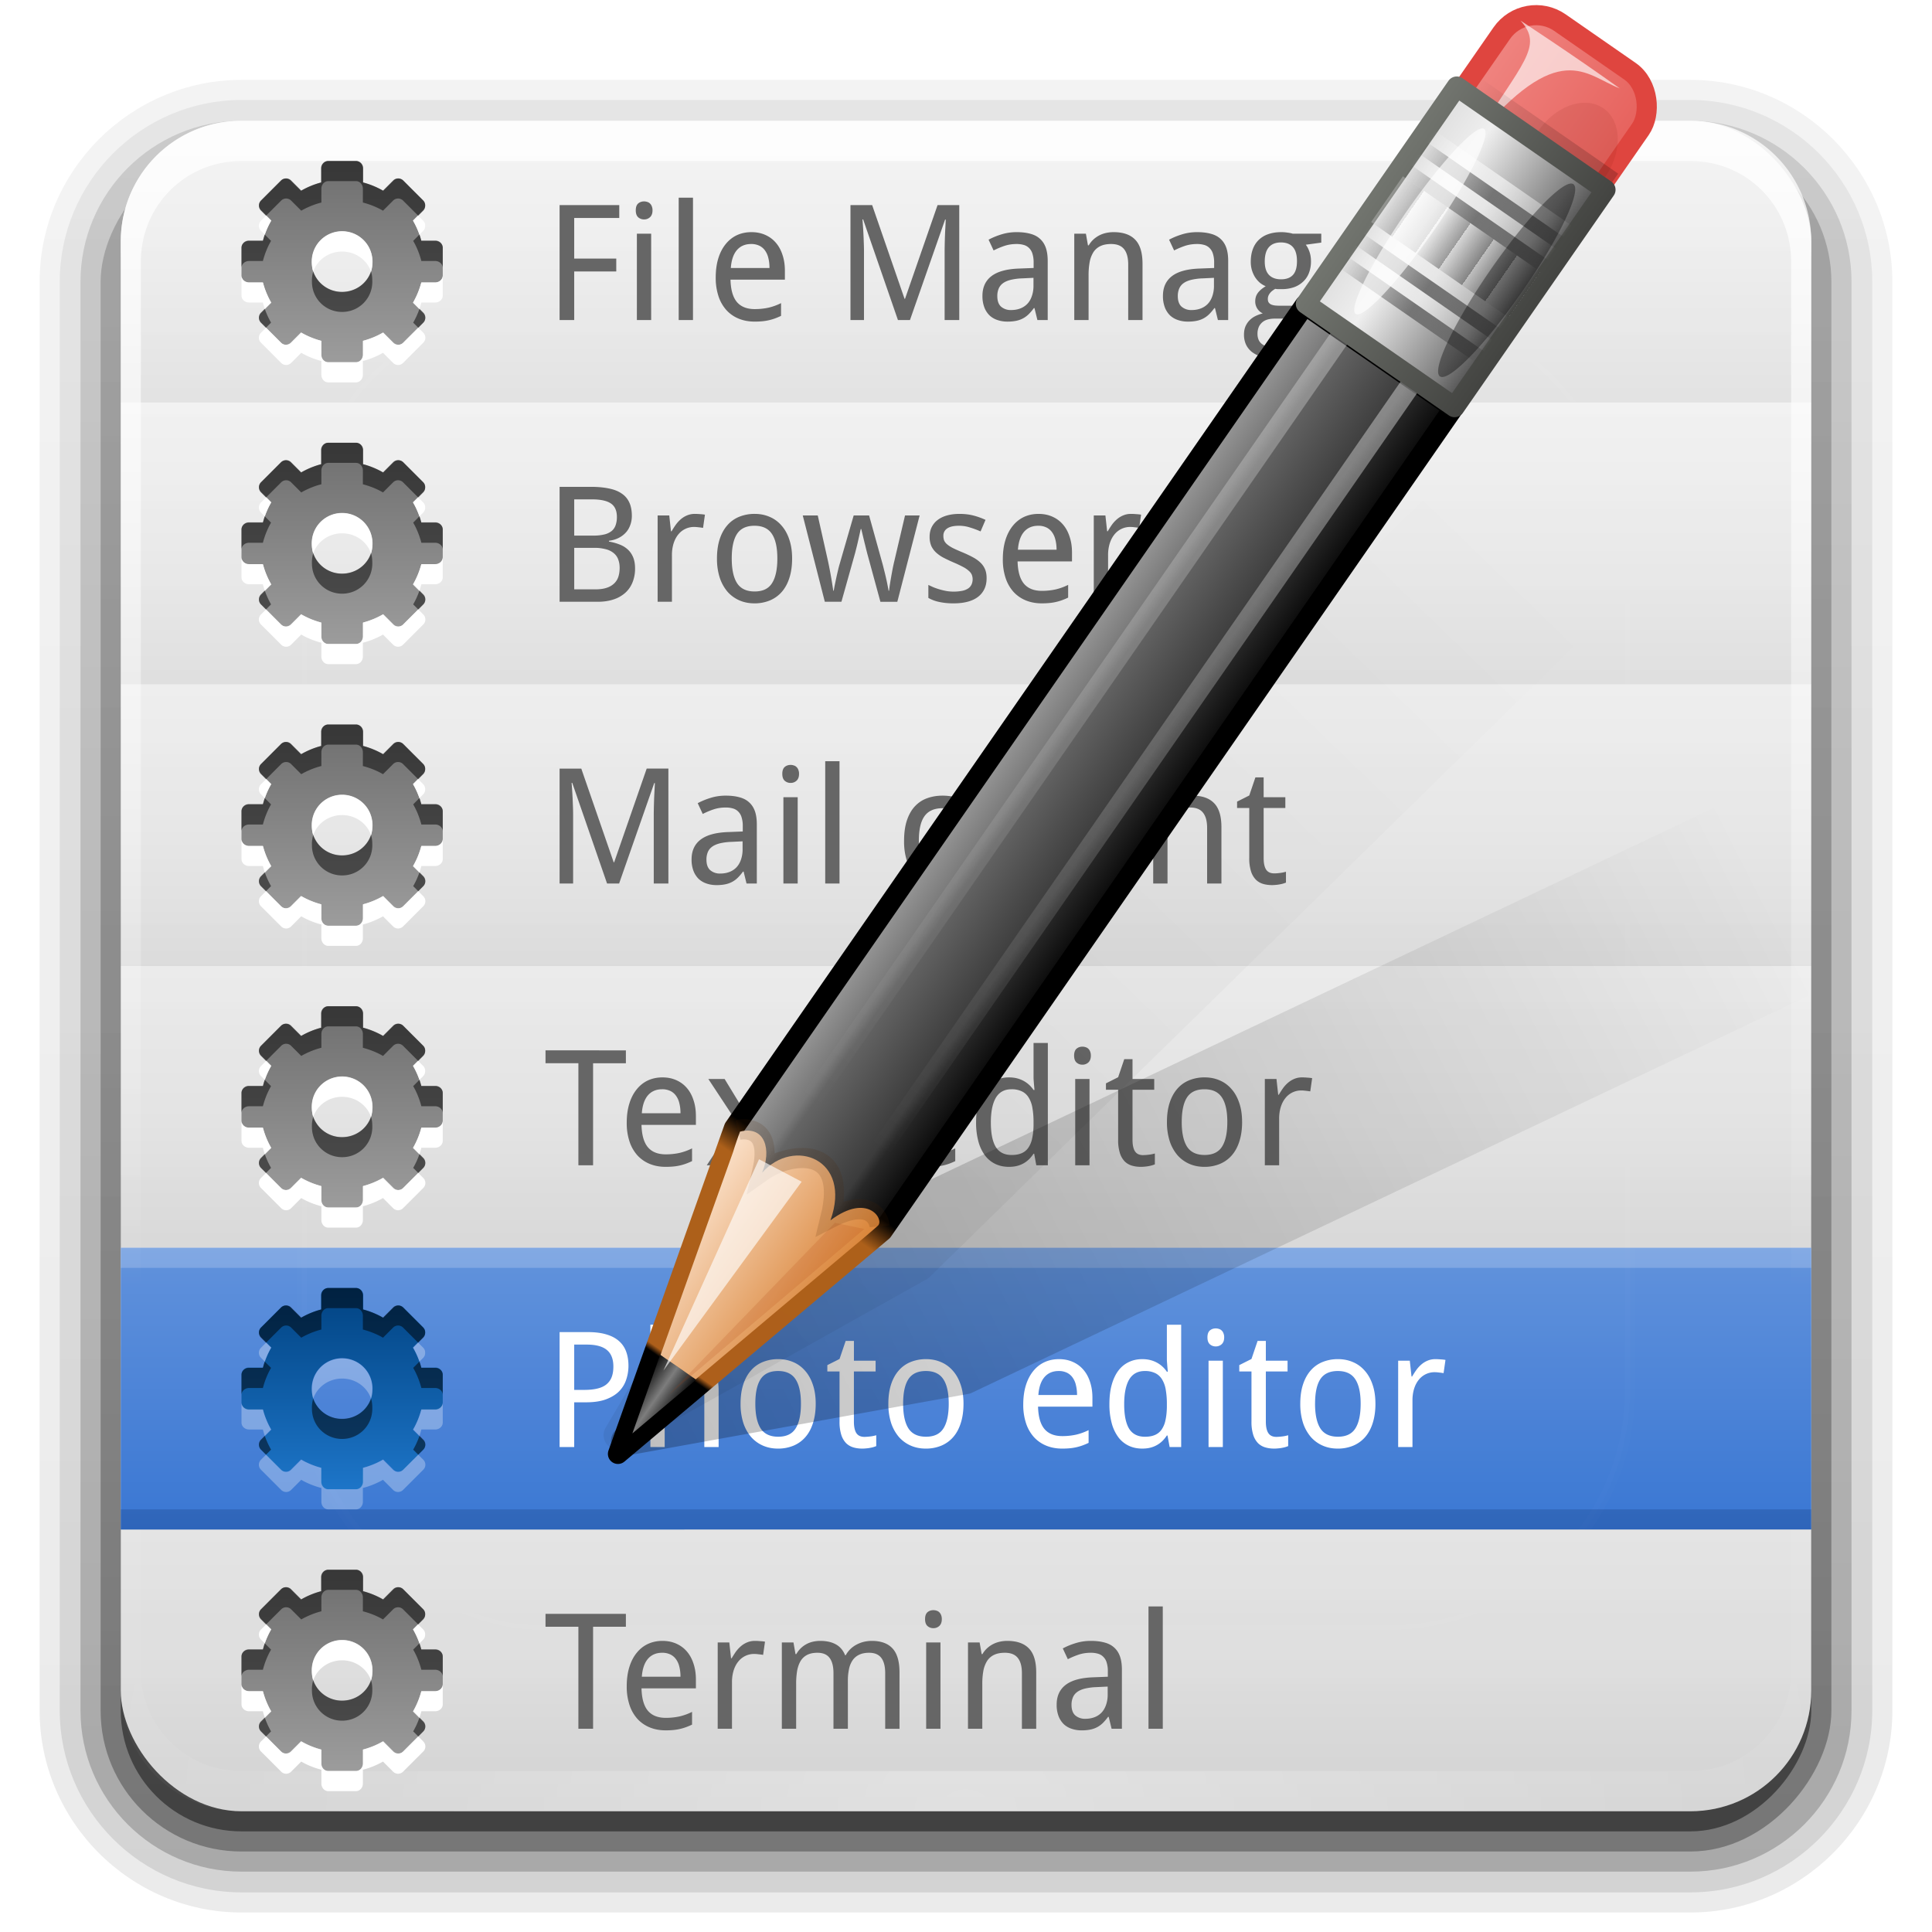 <svg xmlns="http://www.w3.org/2000/svg" xmlns:xlink="http://www.w3.org/1999/xlink" version="1.0" width="96" height="96"><defs><linearGradient id="s"><stop offset="0" stop-color="#014382"/><stop offset="1" stop-color="#1d75c8"/></linearGradient><linearGradient id="r"><stop offset="0" stop-color="#6f6f6f"/><stop offset="1" stop-color="#9c9c9c"/></linearGradient><linearGradient id="e"><stop offset="0" stop-color="#3a77d3"/><stop offset="1" stop-color="#6192dc"/></linearGradient><linearGradient id="d"><stop offset="0" stop-opacity=".651"/><stop offset=".5" stop-opacity=".233"/><stop offset="1" stop-opacity="0"/></linearGradient><linearGradient x1="45.448" y1="92.54" x2="45.448" y2="7.017" id="t" gradientUnits="userSpaceOnUse" gradientTransform="scale(1.006 .994)"><stop offset="0"/><stop offset="1" stop-opacity=".588"/></linearGradient><linearGradient id="a"><stop offset="0" stop-color="#fff"/><stop offset="1" stop-color="#fff" stop-opacity="0"/></linearGradient><linearGradient id="b"><stop offset="0" stop-color="#e1e1e1"/><stop offset="1" stop-color="#f5f5f5"/></linearGradient><filter color-interpolation-filters="sRGB" id="u"><feGaussianBlur stdDeviation="1.71"/></filter><linearGradient x1="36.357" y1="6" x2="36.357" y2="63.893" id="J" xlink:href="#a" gradientUnits="userSpaceOnUse"/><filter x="-.192" y="-.192" width="1.384" height="1.384" color-interpolation-filters="sRGB" id="M"><feGaussianBlur stdDeviation="5.28"/></filter><linearGradient x1="48" y1="20.221" x2="48" y2="138.661" id="L" xlink:href="#a" gradientUnits="userSpaceOnUse"/><radialGradient cx="48" cy="90.172" r="42" fx="48" fy="90.172" id="E" xlink:href="#a" gradientUnits="userSpaceOnUse" gradientTransform="matrix(1.157 0 0 .996 -7.551 .197)"/><clipPath id="K"><rect width="84" height="84" rx="6" ry="6" x="6" y="6" fill="#fff"/></clipPath><linearGradient x1="48" y1="90" x2="48" y2="5.988" id="A" xlink:href="#b" gradientUnits="userSpaceOnUse"/><linearGradient x1="45.448" y1="92.54" x2="45.448" y2="7.017" id="c" gradientUnits="userSpaceOnUse" gradientTransform="matrix(1.006 0 0 .994 100 0)"><stop offset="0"/><stop offset="1" stop-opacity=".588"/></linearGradient><linearGradient x1="32.251" y1="6.132" x2="32.251" y2="90.239" id="w" xlink:href="#c" gradientUnits="userSpaceOnUse" gradientTransform="matrix(1.024 0 0 1.012 -1.143 -98.071)"/><linearGradient x1="32.251" y1="6.132" x2="32.251" y2="90.239" id="x" xlink:href="#c" gradientUnits="userSpaceOnUse" gradientTransform="matrix(1.024 0 0 1.012 -1.143 -98.071)"/><linearGradient x1="32.251" y1="6.132" x2="32.251" y2="90.239" id="y" xlink:href="#c" gradientUnits="userSpaceOnUse" gradientTransform="matrix(1.024 0 0 1.012 -1.143 -98.071)"/><linearGradient x1="32.251" y1="6.132" x2="32.251" y2="90.239" id="z" xlink:href="#c" gradientUnits="userSpaceOnUse" gradientTransform="translate(0 -97)"/><linearGradient x1="32.251" y1="6.132" x2="32.251" y2="90.239" id="v" xlink:href="#c" gradientUnits="userSpaceOnUse" gradientTransform="matrix(1.024 0 0 1.012 -1.143 -98.071)"/><linearGradient x1="40" y1="90" x2="40" y2="76" id="D" xlink:href="#d" gradientUnits="userSpaceOnUse" gradientTransform="translate(0 -14)"/><linearGradient x1="40" y1="90" x2="40" y2="76" id="F" xlink:href="#d" gradientUnits="userSpaceOnUse" gradientTransform="translate(0 -28)"/><linearGradient x1="40" y1="90" x2="40" y2="76" id="G" xlink:href="#d" gradientUnits="userSpaceOnUse" gradientTransform="translate(0 -42)"/><linearGradient x1="40" y1="90" x2="40" y2="76" id="H" xlink:href="#d" gradientUnits="userSpaceOnUse" gradientTransform="translate(0 -56)"/><linearGradient x1="41" y1="76" x2="41" y2="62" id="I" xlink:href="#e" gradientUnits="userSpaceOnUse"/><linearGradient id="q"><stop offset="0"/><stop offset="1" stop-opacity="0"/></linearGradient><filter color-interpolation-filters="sRGB" id="U"><feGaussianBlur stdDeviation=".916"/></filter><linearGradient x1="136.414" y1="115.494" x2="149.53" y2="115.494" id="W" xlink:href="#f" gradientUnits="userSpaceOnUse"/><linearGradient id="f"><stop offset="0" stop-color="#e6605b"/><stop offset="1" stop-color="#f08682"/></linearGradient><filter x="-.429" y="-.167" width="1.857" height="1.333" color-interpolation-filters="sRGB" id="X"><feGaussianBlur stdDeviation=".552"/></filter><filter x="-.183" y="-.177" width="1.367" height="1.353" color-interpolation-filters="sRGB" id="Y"><feGaussianBlur stdDeviation=".659"/></filter><linearGradient x1="137.406" y1="116.469" x2="148.531" y2="116.469" id="Z" xlink:href="#g" gradientUnits="userSpaceOnUse" gradientTransform="matrix(1.089 0 0 1 -13.276 0)"/><linearGradient id="g"><stop offset="0"/><stop offset=".7" stop-opacity=".498"/><stop offset="1" stop-opacity="0"/></linearGradient><linearGradient x1="136" y1="60" x2="150" y2="60" id="aa" xlink:href="#h" gradientUnits="userSpaceOnUse" gradientTransform="translate(-23.733)"/><linearGradient id="h"><stop offset="0"/><stop offset=".25" stop-color="#282828"/><stop offset=".3" stop-color="#3c3c3c"/><stop offset=".7" stop-color="#646464"/><stop offset=".75" stop-color="#787878"/><stop offset="1" stop-color="#a0a0a0"/></linearGradient><linearGradient x1="143" y1="0" x2="143" y2="120.018" id="ab" xlink:href="#i" gradientUnits="userSpaceOnUse" gradientTransform="translate(-23.733)"/><linearGradient id="i"><stop offset="0"/><stop offset=".066"/><stop offset=".07" stop-color="#ad5f1b"/><stop offset=".191" stop-color="#ad601a"/><stop offset=".21"/><stop offset="1"/></linearGradient><linearGradient x1="141.25" y1="4.922" x2="144.813" y2="4.922" id="ac" xlink:href="#j" gradientUnits="userSpaceOnUse" gradientTransform="translate(-23.733)"/><linearGradient id="j"><stop offset="0"/><stop offset=".5" stop-color="#7d7d7d"/><stop offset="1"/></linearGradient><linearGradient x1="136.988" y1="17.043" x2="148.995" y2="17.043" id="ad" xlink:href="#k" gradientUnits="userSpaceOnUse" gradientTransform="translate(-23.733)"/><linearGradient id="k"><stop offset="0" stop-color="#da8539"/><stop offset="1" stop-color="#fadfc7"/></linearGradient><linearGradient x1="146.106" y1="118.94" x2="146.076" y2="66" id="ae" xlink:href="#l" gradientUnits="userSpaceOnUse" gradientTransform="matrix(1 0 0 1.265 -23.733 -54.364)"/><linearGradient id="l"><stop offset="0" stop-color="#fff"/><stop offset="1" stop-color="#fff" stop-opacity="0"/></linearGradient><linearGradient x1="146.106" y1="118.94" x2="146.076" y2="66" id="af" xlink:href="#l" gradientUnits="userSpaceOnUse" gradientTransform="matrix(1 0 0 1.265 -29.858 -54.364)"/><filter x="-.432" y="-.114" width="1.863" height="1.227" color-interpolation-filters="sRGB" id="ag"><feGaussianBlur stdDeviation=".739"/></filter><filter x="-.61" y="-.149" width="2.22" height="1.299" color-interpolation-filters="sRGB" id="ah"><feGaussianBlur stdDeviation=".778"/></filter><linearGradient x1="136" y1="106" x2="150" y2="106" id="ai" xlink:href="#m" gradientUnits="userSpaceOnUse"/><linearGradient id="m"><stop offset="0" stop-color="#404040"/><stop offset=".2" stop-color="gray"/><stop offset=".7" stop-color="#efefef"/><stop offset="1" stop-color="#dcdcdc"/></linearGradient><linearGradient x1="136" y1="106" x2="150" y2="106" id="aj" xlink:href="#n" gradientUnits="userSpaceOnUse"/><linearGradient id="n"><stop offset="0" stop-color="#444542"/><stop offset="1" stop-color="#71746e"/></linearGradient><linearGradient x1="142.958" y1="98.951" x2="148.958" y2="98.951" id="ak" xlink:href="#g" gradientUnits="userSpaceOnUse" gradientTransform="translate(.042 1.55)" spreadMethod="reflect"/><linearGradient x1="142.958" y1="98.951" x2="148.958" y2="98.951" id="al" xlink:href="#o" gradientUnits="userSpaceOnUse" gradientTransform="translate(.042 2.55)" spreadMethod="reflect"/><linearGradient id="o"><stop offset="0" stop-color="#fff"/><stop offset=".7" stop-color="#fff" stop-opacity=".498"/><stop offset="1" stop-color="#fff" stop-opacity="0"/></linearGradient><linearGradient x1="142.958" y1="98.951" x2="148.958" y2="98.951" id="am" xlink:href="#g" gradientUnits="userSpaceOnUse" gradientTransform="translate(.042 3.55)" spreadMethod="reflect"/><linearGradient x1="142.958" y1="98.951" x2="148.958" y2="98.951" id="an" xlink:href="#o" gradientUnits="userSpaceOnUse" gradientTransform="translate(.042 4.55)" spreadMethod="reflect"/><linearGradient x1="142.958" y1="98.951" x2="148.958" y2="98.951" id="ao" xlink:href="#g" gradientUnits="userSpaceOnUse" gradientTransform="translate(.042 9.55)" spreadMethod="reflect"/><linearGradient x1="142.958" y1="98.951" x2="148.958" y2="98.951" id="ap" xlink:href="#o" gradientUnits="userSpaceOnUse" gradientTransform="translate(.042 10.55)" spreadMethod="reflect"/><linearGradient x1="142.958" y1="98.951" x2="148.958" y2="98.951" id="aq" xlink:href="#g" gradientUnits="userSpaceOnUse" gradientTransform="translate(.042 11.55)" spreadMethod="reflect"/><linearGradient x1="142.958" y1="98.951" x2="148.958" y2="98.951" id="ar" xlink:href="#o" gradientUnits="userSpaceOnUse" gradientTransform="translate(.042 12.55)" spreadMethod="reflect"/><linearGradient x1="137" y1="106" x2="139.031" y2="106" id="as" xlink:href="#p" gradientUnits="userSpaceOnUse" spreadMethod="repeat"/><linearGradient id="p"><stop offset="0" stop-color="#3d3d3d"/><stop offset="1" stop-color="#fff"/></linearGradient><filter x="-1.035" y="-.136" width="3.07" height="1.271" color-interpolation-filters="sRGB" id="at"><feGaussianBlur stdDeviation=".95"/></filter><filter x="-.933" y="-.138" width="2.867" height="1.275" color-interpolation-filters="sRGB" id="au"><feGaussianBlur stdDeviation=".928"/></filter><linearGradient x1="61.295" y1="121.328" x2="104.63" y2="41.347" id="V" xlink:href="#q" gradientUnits="userSpaceOnUse"/><linearGradient x1="61.295" y1="121.328" x2="104.63" y2="41.347" id="T" xlink:href="#q" gradientUnits="userSpaceOnUse"/><linearGradient x1="12" y1="83" x2="22" y2="83" id="O" xlink:href="#r" gradientUnits="userSpaceOnUse" gradientTransform="rotate(90 17 83)"/><linearGradient x1="12" y1="83" x2="22" y2="83" id="P" xlink:href="#r" gradientUnits="userSpaceOnUse" gradientTransform="rotate(90 17 83)"/><linearGradient x1="12" y1="83" x2="22" y2="83" id="Q" xlink:href="#r" gradientUnits="userSpaceOnUse" gradientTransform="rotate(90 17 83)"/><linearGradient x1="12" y1="83" x2="22" y2="83" id="R" xlink:href="#r" gradientUnits="userSpaceOnUse" gradientTransform="rotate(90 17 83)"/><linearGradient x1="12" y1="83" x2="22" y2="83" id="N" xlink:href="#r" gradientUnits="userSpaceOnUse" gradientTransform="rotate(90 17 83)"/><linearGradient x1="12" y1="83" x2="22" y2="83" id="S" xlink:href="#s" gradientUnits="userSpaceOnUse" gradientTransform="rotate(90 24 76)"/><linearGradient x1="40" y1="90" x2="40" y2="76" id="C" xlink:href="#d" gradientUnits="userSpaceOnUse"/><linearGradient x1="40" y1="90" x2="40" y2="76" id="B" xlink:href="#d" gradientUnits="userSpaceOnUse" gradientTransform="translate(0 -70)"/></defs><g transform="scale(1 -1)"><path d="M12-95.031c-5.511 0-10.031 4.52-10.031 10.031v71C1.969-8.489 6.489-3.969 12-3.969h72c5.511 0 10.031-4.52 10.031-10.031v-71c0-5.511-4.52-10.031-10.031-10.031H12z" opacity=".08" fill="url(#v)"/><path d="M12-94.031c-4.972 0-9.031 4.06-9.031 9.031v71c0 4.972 4.06 9.031 9.031 9.031h72c4.972 0 9.031-4.06 9.031-9.031v-71c0-4.972-4.06-9.031-9.031-9.031H12z" opacity=".1" fill="url(#w)"/><path d="M12-93c-4.41 0-8 3.59-8 8v71c0 4.41 3.59 8 8 8h72c4.41 0 8-3.59 8-8v-71c0-4.41-3.59-8-8-8H12z" opacity=".2" fill="url(#x)"/><rect width="86" height="85" rx="7" ry="7" x="5" y="-92" opacity=".3" fill="url(#y)"/><rect width="84" height="84" rx="6" ry="6" x="6" y="-91" opacity=".45" fill="url(#z)"/></g><rect width="84" height="84" rx="6" ry="6" x="6" y="6" fill="url(#A)"/><path d="M12 6c-3.324 0-6 2.676-6 6v8h84v-8c0-3.324-2.676-6-6-6H12z" style="marker:none" opacity=".1" color="#000" fill="url(#B)" overflow="visible" enable-background="accumulate"/><path d="M6 76v8c0 3.324 2.676 6 6 6h72c3.324 0 6-2.676 6-6v-8H6z" style="marker:none" opacity=".1" color="#000" fill="url(#C)" overflow="visible" enable-background="accumulate"/><path style="marker:none" opacity=".1" color="#000" fill="url(#D)" overflow="visible" enable-background="accumulate" d="M6 62h84v14H6z"/><path d="M12 90c-3.324 0-6-2.676-6-6V12c0-.335.041-.65.094-.969.048-.295.097-.597.187-.875l.032-.094a5.69 5.69 0 0 1 .375-.812c.144-.274.315-.536.5-.781a6.105 6.105 0 0 1 2.094-1.781c.278-.14.573-.247.874-.344-.256.1-.486.236-.719.375-.007.004-.023-.005-.03 0-.033.019-.063.042-.095.062-.12.077-.23.164-.343.25-.106.081-.214.161-.313.25a5.042 5.042 0 0 0-.5.532c-.107.13-.218.265-.312.406-.025.038-.039.086-.063.125-.065.103-.13.204-.187.312a5.371 5.371 0 0 0-.282.625c-.007.022-.023.04-.03.063-.033.092-.037.187-.063.281-.03.107-.07.203-.094.313A5.098 5.098 0 0 0 7 11v72c0 2.782 2.218 5 5 5h72c2.782 0 5-2.218 5-5V11c0-.364-.052-.721-.125-1.063a4.896 4.896 0 0 0-.156-.593c-.008-.022-.024-.04-.031-.063a5.482 5.482 0 0 0-.22-.531c-.04-.083-.078-.17-.124-.25-.055-.097-.127-.188-.188-.281a5.092 5.092 0 0 0-.312-.406 5.05 5.05 0 0 0-.469-.5l-.031-.032a4.818 4.818 0 0 0-.438-.343c-.102-.074-.204-.154-.312-.22-.008-.004-.024.005-.031 0a4.843 4.843 0 0 0-.72-.374c.302.097.597.204.876.343a6.105 6.105 0 0 1 2.094 1.782c.184.245.355.507.5.781.14.265.276.525.374.813l.032.093c.09.278.139.58.187.875.053.318.094.634.094.969v72c0 3.324-2.676 6-6 6H12z" opacity=".3" fill="url(#E)"/><path style="marker:none" opacity=".1" color="#000" fill="url(#F)" overflow="visible" enable-background="accumulate" d="M6 48h84v14H6z"/><path style="marker:none" opacity=".1" color="#000" fill="url(#G)" overflow="visible" enable-background="accumulate" d="M6 34h84v14H6z"/><path style="marker:none" opacity=".1" color="#000" fill="url(#H)" overflow="visible" enable-background="accumulate" d="M6 20h84v14H6z"/><path style="marker:none" color="#000" fill="url(#I)" overflow="visible" enable-background="accumulate" d="M6 62h84v14H6z"/><path style="marker:none" opacity=".2" color="#000" fill="#025" overflow="visible" enable-background="accumulate" d="M6 75h84v1H6z"/><path style="marker:none" opacity=".2" color="#000" fill="#fff" overflow="visible" enable-background="accumulate" d="M6 62h84v1H6z"/><path d="M12 6c-3.324 0-6 2.676-6 6v72c0 .335.041.65.094.969.048.295.097.597.187.875l.032.094c.098.287.234.547.375.812.144.274.315.536.5.781a6.105 6.105 0 0 0 2.094 1.781c.278.14.573.247.874.344a4.843 4.843 0 0 1-.719-.375c-.007-.004-.023.005-.03 0-.033-.02-.063-.042-.095-.062-.12-.077-.23-.164-.343-.25-.106-.081-.214-.161-.313-.25a5.042 5.042 0 0 1-.5-.531 5.092 5.092 0 0 1-.312-.407c-.025-.038-.039-.086-.063-.125-.065-.103-.13-.204-.187-.312a5.371 5.371 0 0 1-.282-.625c-.007-.022-.023-.04-.03-.063-.033-.092-.037-.187-.063-.281-.03-.107-.07-.203-.094-.313A5.098 5.098 0 0 1 7 85V13c0-2.782 2.218-5 5-5h72c2.782 0 5 2.218 5 5v72c0 .364-.052.721-.125 1.063a4.896 4.896 0 0 1-.156.593c-.008.022-.024.04-.031.063a5.482 5.482 0 0 1-.22.531c-.04.083-.078.17-.124.25-.055.097-.127.188-.188.281a5.092 5.092 0 0 1-.312.406 5.05 5.05 0 0 1-.469.5l-.031.032a4.818 4.818 0 0 1-.438.344c-.102.073-.204.153-.312.218-.008.005-.024-.004-.031 0a4.843 4.843 0 0 1-.72.375c.302-.097.597-.204.876-.344a6.105 6.105 0 0 0 2.094-1.78c.184-.246.355-.508.5-.782a5.69 5.69 0 0 0 .374-.813l.032-.093c.09-.278.139-.58.187-.875.053-.318.094-.634.094-.969V12c0-3.324-2.676-6-6-6H12z" opacity=".8" fill="url(#J)"/><rect width="66" height="66" rx="12" ry="12" x="15" y="15" clip-path="url(#K)" opacity=".1" fill="url(#L)" stroke="#fff" stroke-width=".5" stroke-linecap="round" filter="url(#M)"/><g style="line-height:125%;-inkscape-font-specification:'Droid Sans';text-align:start" font-weight="400" font-size="8" font-family="Droid Sans" fill="#666"><path d="M28.532 15.902h-.726v-5.71h2.965v.64h-2.239v2.016h2.09v.64h-2.09v2.414M32.356 15.902h-.71v-4.289h.71v4.29m-.765-5.45c0-.156.039-.27.117-.34.08-.07.18-.105.297-.105.057 0 .11.009.16.027a.31.31 0 0 1 .133.078c.039.037.069.084.09.14a.505.505 0 0 1 .035.2c0 .151-.042.264-.125.34a.422.422 0 0 1-.293.11.427.427 0 0 1-.297-.11c-.078-.073-.117-.186-.117-.34M34.435 15.902h-.711V9.824h.71v6.078M37.497 15.98c-.286 0-.548-.048-.785-.144a1.702 1.702 0 0 1-.613-.422 1.93 1.93 0 0 1-.395-.687 2.884 2.884 0 0 1-.14-.938c0-.354.042-.67.128-.95.086-.278.207-.513.364-.706.156-.195.342-.344.558-.446.219-.101.46-.152.723-.152.258 0 .49.047.695.14.206.092.38.222.524.391.143.167.252.369.328.606.078.234.117.495.117.781v.442h-2.703c.013.502.118.872.316 1.109.2.237.498.355.89.355a3.19 3.19 0 0 0 .696-.074 2.835 2.835 0 0 0 .61-.223v.633c-.105.05-.207.093-.309.13a2.543 2.543 0 0 1-.637.14 3.98 3.98 0 0 1-.367.015m-.176-3.855c-.297 0-.532.102-.707.305-.172.203-.272.498-.3.886h1.921c0-.177-.018-.338-.054-.484a1.027 1.027 0 0 0-.164-.379.744.744 0 0 0-.282-.242.918.918 0 0 0-.414-.086M44.618 15.902l-1.73-5h-.032a22.037 22.037 0 0 1 .063 1.094c.008.18.012.344.012.492v3.414h-.672v-5.71h1.078l1.61 4.656h.023l1.617-4.657h1.078v5.711h-.727v-3.464a25.846 25.846 0 0 1 .027-.965c.011-.185.02-.373.028-.563h-.031l-1.746 4.992h-.598M51.548 15.902l-.145-.593h-.03a2.63 2.63 0 0 1-.259.304c-.086.084-.18.153-.281.207a1.25 1.25 0 0 1-.34.121c-.125.026-.27.04-.433.04-.18 0-.345-.027-.497-.079a1.052 1.052 0 0 1-.394-.23 1.122 1.122 0 0 1-.258-.399 1.577 1.577 0 0 1-.094-.57c0-.427.15-.755.45-.984.302-.23.76-.354 1.375-.375l.718-.028v-.27a1.4 1.4 0 0 0-.058-.437.65.65 0 0 0-.164-.28.592.592 0 0 0-.266-.157 1.253 1.253 0 0 0-.36-.047c-.215 0-.417.031-.605.094a3.88 3.88 0 0 0-.535.226l-.25-.535c.193-.104.408-.193.645-.265.237-.073.485-.11.746-.11.265 0 .494.028.687.082.196.052.356.137.48.254.128.115.223.262.286.441.062.18.094.398.094.653v2.937h-.512m-1.305-.496c.159 0 .306-.024.442-.074a.953.953 0 0 0 .351-.223c.1-.101.176-.227.23-.379a1.54 1.54 0 0 0 .087-.539v-.386l-.56.027a2.87 2.87 0 0 0-.589.078c-.159.042-.286.1-.383.176a.624.624 0 0 0-.203.27.95.95 0 0 0-.062.355c0 .24.062.415.187.527a.73.73 0 0 0 .5.168M56.06 15.902v-2.761c0-.339-.07-.593-.207-.762-.136-.17-.35-.254-.641-.254-.211 0-.388.034-.531.102a.845.845 0 0 0-.348.3 1.406 1.406 0 0 0-.187.489 3.6 3.6 0 0 0-.055.664v2.222h-.711v-4.289h.578l.102.578h.039c.065-.112.142-.208.23-.289a1.352 1.352 0 0 1 .637-.328c.12-.026.242-.039.367-.039.477 0 .835.125 1.074.375.242.248.363.645.364 1.192v2.8h-.711M60.517 15.902l-.145-.593h-.031a2.63 2.63 0 0 1-.258.304c-.086.084-.18.153-.281.207a1.25 1.25 0 0 1-.34.121c-.125.026-.27.04-.434.04-.18 0-.345-.027-.496-.079a1.052 1.052 0 0 1-.394-.23 1.122 1.122 0 0 1-.258-.399 1.577 1.577 0 0 1-.094-.57c0-.427.15-.755.45-.984.301-.23.76-.354 1.374-.375l.72-.028v-.27a1.4 1.4 0 0 0-.06-.437.65.65 0 0 0-.164-.28.592.592 0 0 0-.265-.157 1.253 1.253 0 0 0-.36-.047c-.216 0-.418.031-.605.094a3.88 3.88 0 0 0-.535.226l-.25-.535c.193-.104.407-.193.644-.265.237-.073.486-.11.746-.11.266 0 .495.028.688.082.195.052.355.137.48.254.128.115.223.262.286.441.062.18.093.398.093.653v2.937h-.511m-1.305-.496c.159 0 .306-.024.441-.074a.953.953 0 0 0 .352-.223c.099-.101.176-.227.23-.379a1.54 1.54 0 0 0 .086-.539v-.386l-.558.027a2.87 2.87 0 0 0-.59.078c-.159.042-.287.1-.383.176a.624.624 0 0 0-.203.27.95.95 0 0 0-.063.355c0 .24.063.415.188.527a.73.73 0 0 0 .5.168M65.653 11.613v.442l-.77.105c.074.091.135.208.184.352.05.14.075.3.075.48 0 .198-.032.382-.094.551-.06.167-.152.311-.277.434a1.295 1.295 0 0 1-.458.289 1.825 1.825 0 0 1-.636.101h-.172a.881.881 0 0 1-.14-.015 1.326 1.326 0 0 0-.134.09.635.635 0 0 0-.203.25.459.459 0 0 0-.03.171c0 .07.015.128.046.172a.313.313 0 0 0 .125.098c.055.023.118.039.191.047.073.007.15.011.23.011h.688c.242 0 .447.032.614.094.166.06.302.142.406.246a.903.903 0 0 1 .23.371c.047.141.07.29.07.45 0 .229-.042.434-.128.617a1.151 1.151 0 0 1-.387.46 1.905 1.905 0 0 1-.664.294c-.266.067-.58.101-.941.101-.28 0-.523-.027-.73-.082a1.475 1.475 0 0 1-.52-.238 1.015 1.015 0 0 1-.313-.379 1.165 1.165 0 0 1-.102-.496c0-.156.025-.294.075-.414.052-.117.12-.219.207-.305.086-.086.185-.156.297-.21.114-.055.233-.097.355-.126a.652.652 0 0 1-.375-.602c0-.158.042-.295.125-.41.083-.117.215-.23.395-.34a1.152 1.152 0 0 1-.309-.19 1.346 1.346 0 0 1-.234-.282 1.537 1.537 0 0 1-.149-.348 1.473 1.473 0 0 1-.05-.386c0-.232.032-.44.097-.621.065-.183.162-.338.29-.465a1.26 1.26 0 0 1 .476-.293c.19-.068.411-.102.664-.102.096 0 .195.008.297.024.104.013.191.03.261.054h1.418m-3.168 4.992a.71.71 0 0 0 .051.27.523.523 0 0 0 .164.215c.078.06.18.107.305.14.127.037.285.055.473.055.484 0 .846-.075 1.085-.226a.712.712 0 0 0 .364-.645.775.775 0 0 0-.047-.293.374.374 0 0 0-.156-.18.748.748 0 0 0-.282-.086 3.324 3.324 0 0 0-.43-.023h-.687c-.091 0-.186.01-.285.031a.751.751 0 0 0-.273.117.69.69 0 0 0-.204.235.855.855 0 0 0-.078.39m.36-3.613c0 .3.07.522.21.668.141.146.34.219.598.219.26 0 .457-.072.59-.215.136-.146.203-.374.203-.684 0-.32-.069-.556-.207-.707-.135-.15-.333-.226-.593-.226-.258 0-.456.078-.594.234-.138.156-.207.393-.207.711M68.185 15.98c-.287 0-.549-.048-.786-.144a1.702 1.702 0 0 1-.613-.422 1.93 1.93 0 0 1-.394-.687 2.884 2.884 0 0 1-.141-.938c0-.354.043-.67.129-.95.086-.278.207-.513.363-.706.156-.195.343-.344.559-.446.219-.101.46-.152.722-.152.258 0 .49.047.696.14.205.092.38.222.523.391.143.167.253.369.328.606.078.234.117.495.117.781v.442h-2.703c.013.502.119.872.317 1.109.2.237.497.355.89.355a3.19 3.19 0 0 0 .696-.074 2.835 2.835 0 0 0 .61-.223v.633c-.105.05-.208.093-.31.13a2.543 2.543 0 0 1-.637.14 3.98 3.98 0 0 1-.366.015m-.176-3.855c-.297 0-.533.102-.707.305-.172.203-.272.498-.301.886h1.922c0-.177-.018-.338-.055-.484a1.027 1.027 0 0 0-.164-.379.744.744 0 0 0-.281-.242.918.918 0 0 0-.414-.086M72.626 11.535c.075 0 .16.004.254.012.094.005.174.014.242.027l-.094.656a2.975 2.975 0 0 0-.226-.03 1.578 1.578 0 0 0-.215-.016.996.996 0 0 0-.8.387c-.097.122-.173.27-.227.445a1.976 1.976 0 0 0-.079.574v2.312h-.71v-4.289h.578l.086.785h.03c.066-.112.135-.22.208-.324.075-.104.159-.195.25-.273.094-.081.198-.145.312-.192a.977.977 0 0 1 .391-.074"/></g><g style="line-height:125%;-inkscape-font-specification:'Droid Sans';text-align:start" font-weight="400" font-size="8" font-family="Droid Sans" fill="#666"><path d="M27.806 24.191h1.558c.334 0 .627.026.88.079.254.049.467.131.636.246.172.112.3.26.387.445.086.182.129.407.129.676 0 .161-.027.312-.079.453-.05.14-.122.264-.218.37a1.228 1.228 0 0 1-.36.27c-.14.07-.3.118-.48.141v.04c.18.03.347.076.504.136.159.057.297.138.414.242.117.102.21.23.277.387.068.156.102.346.102.57a1.8 1.8 0 0 1-.13.7 1.39 1.39 0 0 1-.366.519 1.64 1.64 0 0 1-.582.324c-.23.076-.489.113-.778.113h-1.894v-5.71m.726 2.421h.953a2.2 2.2 0 0 0 .551-.058.925.925 0 0 0 .36-.172.65.65 0 0 0 .195-.29 1.21 1.21 0 0 0 .062-.405c0-.313-.1-.537-.3-.672-.201-.136-.517-.203-.95-.203h-.87v1.8m0 .61v2.062h1.038c.23 0 .42-.026.575-.078a.94.94 0 0 0 .375-.219.803.803 0 0 0 .207-.336c.041-.132.062-.278.062-.437 0-.146-.022-.28-.066-.402a.71.71 0 0 0-.211-.313.956.956 0 0 0-.387-.203 2.082 2.082 0 0 0-.602-.074h-.992M34.532 25.535c.076 0 .16.004.254.012.094.005.175.014.242.027l-.093.656a2.975 2.975 0 0 0-.227-.03 1.578 1.578 0 0 0-.215-.016.996.996 0 0 0-.8.387c-.097.122-.172.27-.227.445a1.976 1.976 0 0 0-.078.574v2.312h-.711v-4.289h.578l.086.785h.031c.065-.112.134-.22.207-.324.076-.104.159-.195.25-.273.094-.081.198-.145.313-.192a.977.977 0 0 1 .39-.074M39.36 27.75c0 .357-.044.674-.132.953-.086.276-.211.51-.375.7-.162.187-.359.33-.59.429a1.971 1.971 0 0 1-.782.148c-.268 0-.515-.049-.742-.148a1.682 1.682 0 0 1-.59-.43 2.08 2.08 0 0 1-.386-.699 3.062 3.062 0 0 1-.137-.953c0-.354.043-.668.129-.941.088-.276.213-.508.375-.696.161-.19.358-.333.59-.43a2 2 0 0 1 .785-.148c.268 0 .516.05.742.149.227.096.422.24.586.43.167.187.296.419.387.695.093.273.14.587.14.941m-3 0c0 .544.089.954.266 1.23.18.274.47.41.871.41s.689-.136.863-.41c.177-.276.266-.686.266-1.23 0-.544-.09-.95-.27-1.219-.177-.27-.466-.406-.867-.406-.4 0-.69.135-.867.406-.174.268-.262.675-.262 1.219M43.747 29.902l-.656-2.406a3.425 3.425 0 0 0-.04-.156 9.763 9.763 0 0 1-.046-.188 7.554 7.554 0 0 0-.05-.199 962.331 962.331 0 0 0-.16-.668h-.024l-.106.473a17.273 17.273 0 0 1-.184.754l-.671 2.39h-.825l-1.097-4.289h.746l.512 2.282a22.23 22.23 0 0 1 .258 1.457h.023l.05-.27.075-.36c.028-.127.057-.252.086-.374.028-.125.056-.23.082-.317l.699-2.418h.766l.671 2.418c.024.089.05.193.079.313a12.66 12.66 0 0 1 .218 1.008h.024a11.9 11.9 0 0 1 .035-.27 28.063 28.063 0 0 1 .137-.789c.028-.143.057-.276.086-.398l.535-2.282h.726l-1.109 4.29h-.84M49.024 28.727c0 .208-.037.39-.113.546a1.064 1.064 0 0 1-.328.395c-.14.104-.311.182-.512.234-.2.052-.425.078-.675.078a3.29 3.29 0 0 1-.731-.07 1.858 1.858 0 0 1-.535-.2v-.647c.08.041.17.083.27.125a3.38 3.38 0 0 0 .648.183 2.259 2.259 0 0 0 .777-.016.826.826 0 0 0 .29-.12.487.487 0 0 0 .163-.196.642.642 0 0 0 .012-.476.524.524 0 0 0-.144-.192 1.31 1.31 0 0 0-.282-.195 5.766 5.766 0 0 0-.46-.219 7.973 7.973 0 0 1-.508-.238 1.764 1.764 0 0 1-.38-.262 1.038 1.038 0 0 1-.242-.332 1.145 1.145 0 0 1-.082-.453c0-.182.036-.344.106-.484.073-.144.174-.264.305-.36.13-.096.286-.17.468-.219.183-.05.386-.074.61-.074.252 0 .483.028.691.082.211.055.41.127.598.215l-.246.574a4.499 4.499 0 0 0-.524-.195 1.754 1.754 0 0 0-.543-.086c-.265 0-.462.044-.59.133a.42.42 0 0 0-.191.37c0 .092.014.171.043.24a.552.552 0 0 0 .156.19c.073.06.17.122.293.184.123.06.275.128.457.203.188.078.354.157.5.235.149.078.275.166.38.265a.99.99 0 0 1 .237.332c.055.125.082.275.082.45M51.763 29.98c-.287 0-.548-.048-.785-.144a1.702 1.702 0 0 1-.614-.422 1.93 1.93 0 0 1-.394-.687 2.884 2.884 0 0 1-.14-.938c0-.354.042-.67.128-.95.086-.278.207-.513.363-.706.157-.195.343-.344.559-.446.219-.101.46-.152.723-.152.257 0 .49.047.695.14.206.092.38.222.523.391.144.167.253.369.328.606.079.234.118.495.118.781v.442h-2.704c.013.502.119.872.317 1.109.2.237.497.355.89.355a3.19 3.19 0 0 0 .696-.074 2.835 2.835 0 0 0 .61-.223v.633c-.105.05-.208.093-.31.13a2.543 2.543 0 0 1-.637.14 3.98 3.98 0 0 1-.366.015m-.176-3.855c-.297 0-.533.102-.707.305-.172.203-.272.498-.3.886H52.5c0-.177-.018-.338-.055-.484a1.027 1.027 0 0 0-.164-.379.744.744 0 0 0-.281-.242.918.918 0 0 0-.414-.086M56.204 25.535c.076 0 .16.004.254.012.094.005.174.014.242.027l-.094.656a2.975 2.975 0 0 0-.226-.03 1.578 1.578 0 0 0-.215-.016.996.996 0 0 0-.8.387c-.097.122-.173.27-.227.445a1.976 1.976 0 0 0-.078.574v2.312h-.711v-4.289h.578l.086.785h.03c.066-.112.135-.22.208-.324.075-.104.159-.195.25-.273.094-.081.198-.145.312-.192a.977.977 0 0 1 .391-.074"/></g><g style="line-height:125%;-inkscape-font-specification:'Droid Sans';text-align:start" font-weight="400" font-size="8" font-family="Droid Sans" fill="#666"><path d="M30.165 43.902l-1.73-5h-.032a21.994 21.994 0 0 1 .063 1.094c.008.18.012.344.012.492v3.414h-.672v-5.71h1.078l1.61 4.656h.023l1.617-4.657h1.078v5.711h-.727v-3.465a25.846 25.846 0 0 1 .027-.965c.011-.184.02-.372.028-.562h-.031l-1.746 4.992h-.598M37.095 43.902l-.145-.593h-.031a2.63 2.63 0 0 1-.258.304c-.086.084-.18.153-.281.207a1.25 1.25 0 0 1-.34.121c-.125.026-.27.04-.434.04-.18 0-.345-.027-.496-.079a1.052 1.052 0 0 1-.394-.23 1.121 1.121 0 0 1-.258-.399 1.577 1.577 0 0 1-.094-.57c0-.427.15-.755.45-.984.302-.23.76-.354 1.374-.375l.72-.028v-.27a1.4 1.4 0 0 0-.06-.437.65.65 0 0 0-.163-.28.592.592 0 0 0-.266-.157 1.253 1.253 0 0 0-.36-.047c-.216 0-.417.031-.605.094a3.88 3.88 0 0 0-.535.226l-.25-.535c.193-.104.408-.193.644-.265.237-.073.486-.11.747-.11.265 0 .494.028.687.082.195.052.356.137.48.254.128.115.223.262.286.441.062.18.093.398.093.653v2.937h-.511m-1.305-.496c.159 0 .306-.024.441-.074a.953.953 0 0 0 .352-.223c.099-.101.176-.227.23-.379a1.54 1.54 0 0 0 .086-.539v-.386l-.558.027a2.87 2.87 0 0 0-.59.078c-.159.042-.286.1-.383.176a.624.624 0 0 0-.203.27.95.95 0 0 0-.062.355c0 .24.062.415.187.527a.73.73 0 0 0 .5.168M39.638 43.902h-.711v-4.289h.71v4.29m-.765-5.45c0-.156.04-.27.117-.34.081-.07.18-.105.297-.105.057 0 .11.009.16.027a.31.31 0 0 1 .133.078c.04.037.07.084.09.14a.505.505 0 0 1 .035.2c0 .151-.042.264-.125.34a.422.422 0 0 1-.293.11.427.427 0 0 1-.297-.11c-.078-.073-.117-.186-.117-.34M41.716 43.902h-.711v-6.078h.71v6.078M46.802 43.98c-.263 0-.51-.04-.739-.12a1.548 1.548 0 0 1-.597-.391 1.889 1.889 0 0 1-.399-.684 3.085 3.085 0 0 1-.144-1.004c0-.409.05-.755.148-1.039.1-.286.235-.518.407-.695.174-.18.377-.31.609-.39.232-.081.48-.122.746-.122a2.644 2.644 0 0 1 1.082.23l-.21.602a2.156 2.156 0 0 0-.2-.074 2.078 2.078 0 0 0-.227-.066 1.906 1.906 0 0 0-.23-.047 1.267 1.267 0 0 0-.215-.02c-.409 0-.707.132-.895.395-.187.26-.28.666-.28 1.218 0 .55.093.952.28 1.207.19.253.478.38.864.38.21 0 .4-.024.57-.07.172-.05.328-.108.469-.173v.633c-.14.076-.292.133-.453.172-.16.039-.354.058-.586.058M49.575 43.902h-.71v-6.078h.71v6.078M51.653 43.902h-.71v-4.289h.71v4.29m-.765-5.45c0-.156.039-.27.117-.34.08-.07.18-.105.297-.105.057 0 .11.009.16.027a.31.31 0 0 1 .133.078c.039.037.069.084.09.14a.505.505 0 0 1 .035.2c0 .151-.042.264-.125.34a.422.422 0 0 1-.293.11.427.427 0 0 1-.297-.11c-.078-.073-.117-.186-.117-.34M54.716 43.98c-.287 0-.548-.048-.785-.144a1.702 1.702 0 0 1-.614-.422 1.93 1.93 0 0 1-.394-.687 2.884 2.884 0 0 1-.14-.938c0-.354.042-.67.128-.95.086-.278.207-.513.363-.706.157-.195.343-.344.559-.446.219-.101.46-.152.723-.152.257 0 .49.047.695.14.206.092.38.222.523.391.144.167.253.369.329.606.078.234.117.495.117.781v.442h-2.703c.013.502.118.872.316 1.109.2.237.497.355.89.355a3.19 3.19 0 0 0 .696-.074 2.835 2.835 0 0 0 .61-.223v.633c-.105.05-.208.093-.31.13a2.542 2.542 0 0 1-.637.14 3.98 3.98 0 0 1-.366.015m-.176-3.855c-.297 0-.533.102-.707.305-.172.203-.272.498-.3.886h1.921c0-.177-.018-.338-.055-.484a1.027 1.027 0 0 0-.164-.379.744.744 0 0 0-.28-.242.918.918 0 0 0-.415-.086M59.981 43.902v-2.761c0-.339-.069-.593-.207-.762-.135-.17-.349-.254-.64-.254-.211 0-.388.034-.531.102a.845.845 0 0 0-.348.3 1.406 1.406 0 0 0-.188.489 3.6 3.6 0 0 0-.054.664v2.222h-.711v-4.289h.578l.101.578h.04c.065-.112.141-.208.23-.289a1.352 1.352 0 0 1 .637-.328c.12-.026.242-.039.367-.039.476 0 .835.125 1.074.375.242.248.363.645.363 1.192v2.8h-.71M63.317 43.398c.047 0 .1-.002.157-.007.06-.006.117-.012.172-.02a1.703 1.703 0 0 0 .253-.055v.54a1.4 1.4 0 0 1-.3.086 1.533 1.533 0 0 1-.196.027 1.74 1.74 0 0 1-.199.011c-.161 0-.311-.02-.45-.062a.847.847 0 0 1-.358-.215 1.056 1.056 0 0 1-.235-.41 2.133 2.133 0 0 1-.086-.656v-2.489h-.605v-.316l.605-.305.305-.898h.41v.984h1.078v.535H62.79v2.489c0 .252.04.442.121.57.083.128.219.191.406.191"/></g><g style="line-height:125%;-inkscape-font-specification:'Droid Sans';text-align:start" font-weight="400" font-size="8" font-family="Droid Sans" fill="#666"><path d="M29.47 57.902h-.73v-5.07h-1.634v-.64H31.1v.64h-1.63v5.07M33.075 57.98c-.286 0-.548-.048-.785-.144a1.702 1.702 0 0 1-.613-.422 1.93 1.93 0 0 1-.395-.687 2.884 2.884 0 0 1-.14-.938c0-.354.043-.67.129-.95.085-.278.207-.513.363-.706.156-.195.342-.344.558-.446.22-.101.46-.152.723-.152.258 0 .49.047.695.14.206.092.38.222.524.391.143.167.252.369.328.606.078.234.117.495.117.781v.442h-2.703c.013.502.118.872.316 1.109.2.237.498.355.891.355a3.19 3.19 0 0 0 .695-.074 2.835 2.835 0 0 0 .61-.223v.633c-.104.05-.207.093-.309.13a2.542 2.542 0 0 1-.637.14 3.98 3.98 0 0 1-.367.015m-.176-3.855c-.296 0-.532.102-.707.305-.171.203-.272.498-.3.886h1.921c0-.177-.018-.338-.054-.484a1.027 1.027 0 0 0-.164-.379.744.744 0 0 0-.282-.242.918.918 0 0 0-.414-.086M36.575 55.703l-1.379-2.09h.809l.976 1.602.977-1.602h.809l-1.387 2.09 1.457 2.2h-.809l-1.047-1.704-1.054 1.703h-.809l1.457-2.199M40.958 57.398a3.135 3.135 0 0 0 .328-.027 1.703 1.703 0 0 0 .254-.055v.54a1.4 1.4 0 0 1-.3.086 1.533 1.533 0 0 1-.196.027 1.74 1.74 0 0 1-.2.011c-.16 0-.31-.02-.448-.062a.847.847 0 0 1-.36-.215 1.056 1.056 0 0 1-.234-.41 2.133 2.133 0 0 1-.086-.656v-2.489h-.606v-.316l.606-.305.305-.898h.41v.984h1.078v.535H40.43v2.489c0 .252.04.442.12.57.084.128.22.191.407.191M46.153 57.98c-.286 0-.548-.048-.785-.144a1.702 1.702 0 0 1-.613-.422 1.93 1.93 0 0 1-.395-.687 2.884 2.884 0 0 1-.14-.938c0-.354.043-.67.129-.95.086-.278.207-.513.363-.706.156-.195.342-.344.559-.446.218-.101.46-.152.722-.152.258 0 .49.047.695.14.206.092.38.222.524.391.143.167.253.369.328.606.078.234.117.495.117.781v.442h-2.703c.013.502.119.872.317 1.109.2.237.497.355.89.355a3.19 3.19 0 0 0 .695-.074 2.835 2.835 0 0 0 .61-.223v.633c-.104.05-.207.093-.309.13a2.542 2.542 0 0 1-.637.14 3.98 3.98 0 0 1-.367.015m-.175-3.855c-.297 0-.533.102-.707.305-.172.203-.273.498-.301.886h1.922c0-.177-.019-.338-.055-.484a1.027 1.027 0 0 0-.164-.379.744.744 0 0 0-.281-.242.918.918 0 0 0-.414-.086M51.388 57.328h-.032a1.67 1.67 0 0 1-.203.254 1.303 1.303 0 0 1-.602.348c-.124.034-.265.05-.421.05-.242 0-.464-.046-.664-.14a1.394 1.394 0 0 1-.516-.418 2.055 2.055 0 0 1-.332-.695 3.542 3.542 0 0 1-.117-.961c0-.368.039-.69.117-.965.078-.279.189-.512.332-.7a1.38 1.38 0 0 1 .516-.421c.2-.097.422-.145.664-.145.154 0 .293.017.418.05a1.396 1.396 0 0 1 .808.575h.047a29.77 29.77 0 0 0-.023-.254l-.016-.207a2.563 2.563 0 0 1-.008-.172v-1.703h.711v6.078h-.574l-.105-.574m-1.121.063c.198 0 .364-.03.5-.09a.758.758 0 0 0 .332-.274 1.24 1.24 0 0 0 .187-.457c.042-.185.065-.4.07-.644v-.16a3.99 3.99 0 0 0-.054-.7 1.399 1.399 0 0 0-.18-.515.802.802 0 0 0-.336-.317 1.138 1.138 0 0 0-.527-.109c-.352 0-.61.142-.778.426-.164.284-.246.691-.246 1.222 0 .545.082.951.246 1.22.167.265.429.398.786.398M54.138 57.902h-.711v-4.289h.71v4.29m-.765-5.45c0-.156.04-.27.117-.34.081-.07.18-.105.297-.105.057 0 .11.009.16.027a.31.31 0 0 1 .133.078c.04.037.07.084.09.14a.505.505 0 0 1 .035.2c0 .151-.042.264-.125.34a.422.422 0 0 1-.293.11.427.427 0 0 1-.297-.11c-.078-.073-.117-.186-.117-.34M56.802 57.398a3.135 3.135 0 0 0 .328-.027 1.703 1.703 0 0 0 .254-.055v.54a1.4 1.4 0 0 1-.3.086 1.533 1.533 0 0 1-.196.027 1.74 1.74 0 0 1-.2.011c-.161 0-.31-.02-.449-.062a.847.847 0 0 1-.36-.215 1.056 1.056 0 0 1-.233-.41 2.133 2.133 0 0 1-.086-.656v-2.489h-.606v-.316l.606-.305.304-.898h.41v.984h1.079v.535h-1.079v2.489c0 .252.04.442.122.57.083.128.218.191.406.191M61.72 55.75c0 .357-.045.674-.133.953-.086.276-.211.51-.375.7-.162.187-.358.33-.59.429a1.971 1.971 0 0 1-.781.148c-.268 0-.516-.049-.742-.148a1.682 1.682 0 0 1-.59-.43 2.08 2.08 0 0 1-.387-.699 3.062 3.062 0 0 1-.137-.953c0-.354.043-.668.13-.941.088-.276.213-.508.374-.696.162-.19.358-.333.59-.43a2 2 0 0 1 .785-.148c.268 0 .516.05.742.149.227.096.422.24.586.43.167.187.296.419.387.695.094.273.14.587.14.941m-3 0c0 .544.09.954.266 1.23.18.274.47.41.871.41s.69-.136.864-.41c.177-.276.265-.686.265-1.23 0-.544-.09-.95-.27-1.219-.176-.27-.465-.406-.866-.406-.401 0-.69.135-.868.406-.174.268-.261.675-.261 1.219M64.704 53.535c.076 0 .16.004.254.012.094.005.174.014.242.027l-.094.656a2.975 2.975 0 0 0-.226-.03 1.578 1.578 0 0 0-.215-.016.996.996 0 0 0-.8.387c-.097.122-.173.27-.227.445a1.976 1.976 0 0 0-.078.574v2.312h-.711v-4.289h.578l.086.785h.03c.066-.112.135-.22.208-.324.075-.104.159-.195.25-.273.094-.081.198-.145.312-.192a.977.977 0 0 1 .391-.074"/></g><g style="line-height:125%;-inkscape-font-specification:'Droid Sans';text-align:start" font-weight="400" font-size="8" font-family="Droid Sans" fill="#fff"><path d="M31.228 67.863c0 .237-.037.465-.11.684-.07.219-.187.413-.351.582-.164.167-.382.3-.653.402-.268.1-.6.149-.996.149h-.586v2.222h-.726v-5.71h1.414c.349 0 .65.037.902.113.253.073.461.18.625.324.164.14.285.315.363.523.078.209.118.446.118.711m-2.696 1.2h.504c.242 0 .453-.021.633-.063.182-.042.332-.108.45-.2a.864.864 0 0 0 .269-.359c.06-.148.09-.328.09-.539 0-.37-.107-.643-.32-.82-.214-.18-.548-.27-1-.27h-.626v2.25M34.997 71.902v-2.761c0-.339-.069-.593-.207-.762-.135-.17-.349-.254-.64-.254-.212 0-.389.034-.532.102a.845.845 0 0 0-.347.3 1.406 1.406 0 0 0-.188.489 3.6 3.6 0 0 0-.055.664v2.222h-.71v-6.078h.71v1.805l-.03.562h.038c.065-.112.142-.208.23-.289a1.352 1.352 0 0 1 .637-.328c.12-.026.243-.039.368-.039.476 0 .834.125 1.074.375.242.248.363.645.363 1.192v2.8h-.71M40.532 69.75c0 .357-.044.674-.133.953-.086.276-.21.51-.375.7-.161.187-.358.33-.59.429a1.971 1.971 0 0 1-.78.148c-.269 0-.516-.049-.743-.148a1.682 1.682 0 0 1-.59-.43 2.08 2.08 0 0 1-.386-.699 3.062 3.062 0 0 1-.137-.953c0-.354.043-.668.129-.941.088-.276.213-.508.375-.696.161-.19.358-.333.59-.43a2 2 0 0 1 .785-.148c.268 0 .515.05.742.149.227.096.422.24.586.43.167.187.295.419.387.695.093.273.14.587.14.941m-3 0c0 .544.089.954.266 1.23.18.274.47.41.87.41.402 0 .69-.136.864-.41.177-.276.266-.686.266-1.23 0-.544-.09-.95-.27-1.219-.177-.27-.466-.406-.867-.406-.4 0-.69.135-.867.406-.175.268-.262.675-.262 1.219M42.958 71.398a3.135 3.135 0 0 0 .328-.027 1.703 1.703 0 0 0 .254-.055v.54a1.4 1.4 0 0 1-.3.086 1.533 1.533 0 0 1-.196.027 1.74 1.74 0 0 1-.2.011c-.16 0-.31-.02-.448-.062a.847.847 0 0 1-.36-.215 1.056 1.056 0 0 1-.234-.41 2.133 2.133 0 0 1-.086-.656v-2.489h-.606v-.316l.606-.305.305-.898h.41v.984h1.078v.535H42.43v2.489c0 .252.04.442.12.57.084.128.22.191.407.191M47.876 69.75c0 .357-.044.674-.133.953-.086.276-.21.51-.375.7-.161.187-.358.33-.59.429a1.971 1.971 0 0 1-.78.148c-.27 0-.517-.049-.743-.148a1.682 1.682 0 0 1-.59-.43 2.08 2.08 0 0 1-.387-.699 3.062 3.062 0 0 1-.136-.953c0-.354.043-.668.129-.941.088-.276.213-.508.375-.696.161-.19.358-.333.59-.43a2 2 0 0 1 .785-.148c.268 0 .515.05.742.149.226.096.422.24.586.43.166.187.295.419.386.695.094.273.141.587.141.941m-3 0c0 .544.089.954.266 1.23.18.274.47.41.87.41.402 0 .69-.136.864-.41.177-.276.266-.686.266-1.23 0-.544-.09-.95-.27-1.219-.177-.27-.466-.406-.867-.406-.401 0-.69.135-.867.406-.175.268-.262.675-.262 1.219M52.778 71.98c-.286 0-.548-.048-.785-.144a1.702 1.702 0 0 1-.613-.422 1.93 1.93 0 0 1-.395-.687 2.884 2.884 0 0 1-.14-.938c0-.354.043-.67.129-.95.086-.278.207-.513.363-.706.156-.195.342-.344.559-.445.218-.102.46-.153.722-.153.258 0 .49.047.695.14.206.092.38.222.524.391.143.167.253.369.328.606.078.234.117.495.117.781v.442H51.58c.013.502.119.872.317 1.109.2.237.497.355.89.355a3.19 3.19 0 0 0 .695-.074 2.835 2.835 0 0 0 .61-.223v.633c-.104.05-.207.093-.309.13a2.543 2.543 0 0 1-.637.14 3.98 3.98 0 0 1-.367.015m-.175-3.855c-.297 0-.533.102-.707.305-.172.203-.273.498-.301.886h1.922c0-.177-.019-.338-.055-.484a1.027 1.027 0 0 0-.164-.379.744.744 0 0 0-.281-.242.918.918 0 0 0-.414-.086M58.013 71.328h-.032a1.67 1.67 0 0 1-.203.254 1.303 1.303 0 0 1-.602.348c-.124.034-.265.05-.421.05-.242 0-.464-.046-.664-.14a1.394 1.394 0 0 1-.516-.418 2.055 2.055 0 0 1-.332-.695 3.542 3.542 0 0 1-.117-.961c0-.368.039-.69.117-.965.078-.279.189-.512.332-.7a1.38 1.38 0 0 1 .516-.421c.2-.097.422-.145.664-.145.154 0 .293.017.418.05a1.396 1.396 0 0 1 .808.575h.047a29.77 29.77 0 0 0-.023-.254l-.016-.207a2.563 2.563 0 0 1-.008-.172v-1.703h.711v6.078h-.574l-.105-.574m-1.121.063c.198 0 .364-.03.5-.09a.758.758 0 0 0 .332-.274 1.24 1.24 0 0 0 .187-.457c.042-.185.065-.4.07-.644v-.16a3.99 3.99 0 0 0-.054-.7 1.399 1.399 0 0 0-.18-.515.802.802 0 0 0-.336-.317 1.138 1.138 0 0 0-.527-.109c-.352 0-.61.142-.778.426-.164.284-.246.691-.246 1.222 0 .545.082.951.246 1.22.167.265.429.398.786.398M60.763 71.902h-.711v-4.289h.71v4.29m-.765-5.45c0-.156.04-.27.117-.34.081-.07.18-.105.297-.105.057 0 .11.009.16.027a.31.31 0 0 1 .133.078c.04.037.07.084.09.14a.505.505 0 0 1 .035.2c0 .151-.042.264-.125.34a.422.422 0 0 1-.293.11.427.427 0 0 1-.297-.11c-.078-.073-.117-.186-.117-.34M63.427 71.398a3.135 3.135 0 0 0 .328-.027 1.703 1.703 0 0 0 .254-.055v.54a1.4 1.4 0 0 1-.3.086 1.533 1.533 0 0 1-.196.027 1.74 1.74 0 0 1-.2.011c-.161 0-.31-.02-.449-.062a.847.847 0 0 1-.36-.215 1.056 1.056 0 0 1-.233-.41 2.133 2.133 0 0 1-.086-.656v-2.489h-.606v-.316l.606-.305.304-.898h.41v.984h1.079v.535h-1.079v2.489c0 .252.04.442.122.57.083.128.218.191.406.191M68.345 69.75c0 .357-.045.674-.133.953-.086.276-.211.51-.375.7-.162.187-.358.33-.59.429a1.971 1.971 0 0 1-.781.148c-.268 0-.516-.049-.742-.148a1.682 1.682 0 0 1-.59-.43 2.08 2.08 0 0 1-.387-.699 3.062 3.062 0 0 1-.137-.953c0-.354.043-.668.13-.941.088-.276.213-.508.374-.696.162-.19.358-.333.59-.43a2 2 0 0 1 .785-.148c.268 0 .516.05.742.149.227.096.422.24.586.43.167.187.296.419.387.695.094.273.14.587.14.941m-3 0c0 .544.09.954.266 1.23.18.274.47.41.871.41s.69-.136.864-.41c.177-.276.265-.686.265-1.23 0-.544-.09-.95-.27-1.219-.176-.27-.465-.406-.866-.406-.401 0-.69.135-.868.406-.174.268-.261.675-.261 1.219M71.33 67.535c.075 0 .16.004.253.012.094.005.174.014.242.027l-.094.656a2.975 2.975 0 0 0-.226-.03 1.578 1.578 0 0 0-.215-.016.996.996 0 0 0-.8.387c-.097.122-.173.27-.227.445a1.976 1.976 0 0 0-.078.574v2.312h-.711v-4.289h.578l.086.785h.03c.066-.112.135-.22.208-.324.075-.104.159-.195.25-.273.094-.081.198-.145.312-.192a.977.977 0 0 1 .391-.074"/></g><g style="line-height:125%;-inkscape-font-specification:'Droid Sans';text-align:start" font-weight="400" font-size="8" font-family="Droid Sans" fill="#666"><path d="M29.47 85.902h-.73v-5.07h-1.634v-.64H31.1v.64h-1.63v5.07M33.075 85.98c-.286 0-.548-.048-.785-.144a1.702 1.702 0 0 1-.613-.422 1.93 1.93 0 0 1-.395-.687 2.884 2.884 0 0 1-.14-.938c0-.354.043-.67.129-.95.085-.278.207-.513.363-.706.156-.195.342-.344.558-.445.22-.102.46-.153.723-.153.258 0 .49.047.695.14.206.092.38.222.524.391.143.167.252.369.328.606.078.234.117.495.117.781v.442h-2.703c.013.502.118.872.316 1.109.2.237.498.355.891.355a3.19 3.19 0 0 0 .695-.074 2.835 2.835 0 0 0 .61-.223v.633c-.104.05-.207.093-.309.13a2.543 2.543 0 0 1-.637.14 3.98 3.98 0 0 1-.367.015m-.176-3.855c-.296 0-.532.102-.707.305-.171.203-.272.498-.3.886h1.921c0-.177-.018-.338-.054-.484a1.027 1.027 0 0 0-.164-.379.744.744 0 0 0-.282-.242.918.918 0 0 0-.414-.086M37.517 81.535c.075 0 .16.004.254.012.093.005.174.014.242.027l-.094.656a2.975 2.975 0 0 0-.227-.03 1.578 1.578 0 0 0-.214-.016.996.996 0 0 0-.8.387c-.098.122-.173.27-.228.445a1.976 1.976 0 0 0-.078.574v2.312h-.71v-4.289h.577l.086.785h.031c.066-.112.135-.22.207-.324.076-.104.16-.195.25-.273.094-.081.198-.145.313-.192a.977.977 0 0 1 .39-.074M43.985 85.902v-2.761c0-.339-.065-.593-.195-.762-.13-.17-.332-.254-.605-.254-.19 0-.352.031-.485.094a.805.805 0 0 0-.328.27 1.2 1.2 0 0 0-.184.44 2.79 2.79 0 0 0-.058.606v2.367h-.715v-2.761c0-.339-.065-.593-.195-.762-.128-.17-.328-.254-.602-.254-.2 0-.368.034-.504.102a.81.81 0 0 0-.328.3c-.08.133-.14.296-.176.489a3.87 3.87 0 0 0-.05.664v2.222h-.711v-4.289h.578l.101.578h.04a1.264 1.264 0 0 1 .832-.617c.117-.026.235-.039.355-.039.312 0 .571.057.777.172.209.115.362.294.461.54h.031a1.29 1.29 0 0 1 .555-.536c.115-.06.234-.104.36-.133a1.71 1.71 0 0 1 .382-.043c.456 0 .798.125 1.028.375.231.248.347.645.347 1.192v2.8h-.71M46.731 85.902h-.71v-4.289h.71v4.29m-.765-5.45c0-.156.039-.27.117-.34.08-.07.18-.105.297-.105.057 0 .11.009.16.027a.31.31 0 0 1 .133.078c.039.037.069.084.09.14a.505.505 0 0 1 .035.2c0 .151-.042.264-.125.34a.422.422 0 0 1-.293.11.427.427 0 0 1-.297-.11c-.078-.073-.117-.186-.117-.34M50.778 85.902v-2.761c0-.339-.069-.593-.207-.762-.135-.17-.349-.254-.64-.254-.211 0-.388.034-.532.102a.845.845 0 0 0-.347.3 1.406 1.406 0 0 0-.188.489 3.6 3.6 0 0 0-.054.664v2.222h-.711v-4.289h.578l.101.578h.04c.064-.112.141-.208.23-.289a1.352 1.352 0 0 1 .637-.328c.12-.026.242-.039.367-.039.476 0 .834.125 1.074.375.242.248.363.645.363 1.192v2.8h-.71M55.235 85.902l-.144-.593h-.031a2.63 2.63 0 0 1-.258.304c-.086.084-.18.153-.281.207a1.25 1.25 0 0 1-.34.121c-.125.026-.27.04-.434.04-.18 0-.345-.027-.496-.079a1.052 1.052 0 0 1-.395-.23 1.121 1.121 0 0 1-.257-.399 1.577 1.577 0 0 1-.094-.57c0-.427.15-.755.45-.984.301-.23.76-.354 1.374-.375l.719-.028v-.27a1.4 1.4 0 0 0-.059-.437.65.65 0 0 0-.164-.28.592.592 0 0 0-.265-.157 1.253 1.253 0 0 0-.36-.047c-.216 0-.418.031-.605.094a3.88 3.88 0 0 0-.535.226l-.25-.535c.192-.104.407-.193.644-.265.237-.073.486-.11.746-.11.266 0 .495.028.688.082.195.052.355.137.48.254.128.115.223.262.285.442.063.18.094.397.094.652v2.937h-.512m-1.304-.496c.159 0 .306-.024.441-.074a.953.953 0 0 0 .352-.223c.099-.101.175-.227.23-.379a1.54 1.54 0 0 0 .086-.539v-.386l-.559.027a2.87 2.87 0 0 0-.59.078c-.158.042-.286.1-.382.176a.624.624 0 0 0-.203.27.95.95 0 0 0-.063.355c0 .24.063.415.188.527a.73.73 0 0 0 .5.168M57.778 85.902h-.71v-6.078h.71v6.078"/></g><g><path style="marker:none" d="M22 82.31a.36.36 0 0 0-.363-.356h-.705a4.072 4.072 0 0 0-.415-.996l.502-.502a.35.35 0 0 0 .007-.501l-.981-.981a.351.351 0 0 0-.501.007l-.502.502a4.072 4.072 0 0 0-.996-.415v-.705A.36.36 0 0 0 17.69 78h-1.38a.36.36 0 0 0-.357.363v.705a4.072 4.072 0 0 0-.995.415l-.502-.502a.351.351 0 0 0-.501-.007l-.981.981c-.14.14-.134.36.007.501l.502.502c-.18.307-.321.644-.415.996h-.705a.36.36 0 0 0-.363.356v1.38a.36.36 0 0 0 .363.357h.705c.094.351.236.688.415.995l-.502.502a.351.351 0 0 0-.007.501l.98.981c.14.14.36.134.502-.007l.502-.502c.307.18.644.32.995.415v.705c0 .2.16.363.357.363h1.38a.36.36 0 0 0 .356-.363v-.705c.352-.094.688-.236.996-.415l.502.502a.351.351 0 0 0 .501.007l.981-.98a.351.351 0 0 0-.007-.502l-.502-.502c.18-.307.32-.644.415-.995h.705c.2 0 .363-.16.363-.357v-1.38zm-3.488.69a1.512 1.512 0 1 1-3.025-.001 1.512 1.512 0 0 1 3.025.001z" display="block" overflow="visible" fill="url(#N)" enable-background="accumulate"/><path style="marker:none" d="M16.313 78c-.197 0-.344.175-.344.375v.688a4.083 4.083 0 0 0-1 .406l-.5-.5a.35.35 0 0 0-.5 0l-1 1a.35.35 0 0 0 0 .5l.25.25.75-.75a.35.35 0 0 1 .5 0l.5.5a4.083 4.083 0 0 1 1-.406v-.688c0-.2.147-.375.344-.375h1.375c.196 0 .343.175.343.375v.688c.352.093.693.227 1 .406l.5-.5a.35.35 0 0 1 .5 0l.75.75.25-.25a.34.34 0 0 0 .094-.25.337.337 0 0 0-.094-.25l-1-1a.35.35 0 0 0-.5 0l-.5.5a4.082 4.082 0 0 0-1-.406v-.688c0-.2-.147-.375-.343-.375h-1.375zm-3.157 3.656c-.035.1-.066.211-.094.313h-.687c-.2 0-.375.147-.375.344v1c0-.197.175-.344.375-.344h.688c.093-.352.227-.693.406-1l-.313-.313zm7.688 0l-.313.313c.18.307.313.648.407 1h.687c.2 0 .375.147.375.344v-1c0-.197-.175-.344-.375-.344h-.688a4.294 4.294 0 0 0-.093-.313zM15.562 83.5a1.537 1.537 0 0 0-.062.5c0 .834.666 1.5 1.5 1.5s1.5-.666 1.5-1.5c0-.173-.009-.345-.063-.5-.204.592-.776 1-1.437 1a1.509 1.509 0 0 1-1.438-1zm-2.406 1.844l-.187.187a.35.35 0 0 0 0 .5l.25.25.25-.25a3.987 3.987 0 0 1-.313-.687zm7.688 0a3.987 3.987 0 0 1-.313.687l.25.25.25-.25a.35.35 0 0 0 0-.5l-.187-.187z" display="block" overflow="visible" opacity=".5" enable-background="accumulate"/><path style="marker:none" d="M13.219 80.719l-.25.25a.35.35 0 0 0 0 .5l.187.187c.086-.243.186-.469.313-.687l-.25-.25zm7.562 0l-.25.25c.127.218.227.444.313.687l.187-.187a.34.34 0 0 0 .094-.25.337.337 0 0 0-.094-.25l-.25-.25zM17 81.5c-.834 0-1.5.666-1.5 1.5 0 .173.009.345.063.5.204-.592.776-1 1.437-1s1.233.408 1.438 1c.053-.155.062-.327.062-.5 0-.834-.666-1.5-1.5-1.5zm-5 2.188v1c0 .196.175.343.375.343h.688c.027.102.058.214.093.313l.313-.313a4.083 4.083 0 0 1-.406-1h-.688c-.2 0-.375-.147-.375-.344zm10 0c0 .196-.175.343-.375.343h-.688a4.082 4.082 0 0 1-.406 1l.313.313c.035-.1.066-.211.093-.313h.688c.2 0 .375-.147.375-.344v-1zm-8.781 2.593l-.25.25a.35.35 0 0 0 0 .5l1 1a.35.35 0 0 0 .5 0l.5-.5c.307.18.648.313 1 .406v.688c0 .2.147.375.344.375h1.375c.196 0 .343-.175.343-.375v-.688a4.082 4.082 0 0 0 1-.406l.5.5a.35.35 0 0 0 .5 0l1-1a.35.35 0 0 0 0-.5l-.25-.25-.75.75a.35.35 0 0 1-.5 0l-.5-.5a4.082 4.082 0 0 1-1 .406v.688c0 .2-.147.375-.343.375h-1.375c-.197 0-.344-.175-.344-.375v-.688a4.083 4.083 0 0 1-1-.406l-.5.5a.35.35 0 0 1-.5 0l-.75-.75z" display="block" overflow="visible" fill="#fff" enable-background="accumulate"/></g><g><path style="marker:none" d="M22 82.31a.36.36 0 0 0-.363-.356h-.705a4.072 4.072 0 0 0-.415-.996l.502-.502a.35.35 0 0 0 .007-.501l-.981-.981a.351.351 0 0 0-.501.007l-.502.502a4.072 4.072 0 0 0-.996-.415v-.705A.36.36 0 0 0 17.69 78h-1.38a.36.36 0 0 0-.357.363v.705a4.072 4.072 0 0 0-.995.415l-.502-.502a.351.351 0 0 0-.501-.007l-.981.981c-.14.14-.134.36.007.501l.502.502c-.18.307-.321.644-.415.996h-.705a.36.36 0 0 0-.363.356v1.38a.36.36 0 0 0 .363.357h.705c.094.351.236.688.415.995l-.502.502a.351.351 0 0 0-.007.501l.98.981c.14.14.36.134.502-.007l.502-.502c.307.18.644.32.995.415v.705c0 .2.16.363.357.363h1.38a.36.36 0 0 0 .356-.363v-.705c.352-.094.688-.236.996-.415l.502.502a.351.351 0 0 0 .501.007l.981-.98a.351.351 0 0 0-.007-.502l-.502-.502c.18-.307.32-.644.415-.995h.705c.2 0 .363-.16.363-.357v-1.38zm-3.488.69a1.512 1.512 0 1 1-3.025-.001 1.512 1.512 0 0 1 3.025.001z" display="block" overflow="visible" fill="url(#O)" enable-background="accumulate" transform="translate(0 -28)"/><path style="marker:none" d="M16.313 50c-.197 0-.344.175-.344.375v.688a4.083 4.083 0 0 0-1 .406l-.5-.5a.35.35 0 0 0-.5 0l-1 1a.35.35 0 0 0 0 .5l.25.25.75-.75a.35.35 0 0 1 .5 0l.5.5a4.083 4.083 0 0 1 1-.407v-.687c0-.2.147-.375.344-.375h1.375c.196 0 .343.175.343.375v.688c.352.093.693.227 1 .406l.5-.5a.35.35 0 0 1 .5 0l.75.75.25-.25a.34.34 0 0 0 .094-.25.337.337 0 0 0-.094-.25l-1-1a.35.35 0 0 0-.5 0l-.5.5a4.082 4.082 0 0 0-1-.407v-.687c0-.2-.147-.375-.343-.375h-1.375zm-3.157 3.656c-.035.1-.066.211-.094.313h-.687c-.2 0-.375.147-.375.343v1c0-.196.175-.343.375-.343h.688c.093-.352.227-.693.406-1l-.313-.313zm7.688 0l-.313.313c.18.307.313.648.407 1h.687c.2 0 .375.147.375.343v-1c0-.196-.175-.343-.375-.343h-.688a4.294 4.294 0 0 0-.093-.313zM15.562 55.5a1.537 1.537 0 0 0-.062.5c0 .834.666 1.5 1.5 1.5s1.5-.666 1.5-1.5c0-.173-.009-.345-.063-.5-.204.592-.776 1-1.437 1a1.509 1.509 0 0 1-1.438-1zm-2.406 1.844l-.187.187a.35.35 0 0 0 0 .5l.25.25.25-.25a3.987 3.987 0 0 1-.313-.687zm7.688 0a3.987 3.987 0 0 1-.313.687l.25.25.25-.25a.35.35 0 0 0 0-.5l-.187-.187z" display="block" overflow="visible" opacity=".5" enable-background="accumulate"/><path style="marker:none" d="M13.219 52.719l-.25.25a.35.35 0 0 0 0 .5l.187.187c.086-.243.186-.469.313-.687l-.25-.25zm7.562 0l-.25.25c.127.218.227.444.313.687l.187-.187a.34.34 0 0 0 .094-.25.337.337 0 0 0-.094-.25l-.25-.25zM17 53.5c-.834 0-1.5.666-1.5 1.5 0 .173.009.345.063.5.204-.592.776-1 1.437-1s1.233.408 1.438 1c.053-.155.062-.327.062-.5 0-.834-.666-1.5-1.5-1.5zm-5 2.188v1c0 .196.175.343.375.343h.688c.027.102.058.214.093.313l.313-.313a4.083 4.083 0 0 1-.406-1h-.688c-.2 0-.375-.147-.375-.343zm10 0c0 .196-.175.343-.375.343h-.688a4.082 4.082 0 0 1-.406 1l.313.313c.035-.1.066-.211.093-.313h.688c.2 0 .375-.147.375-.343v-1zm-8.781 2.593l-.25.25a.35.35 0 0 0 0 .5l1 1a.35.35 0 0 0 .5 0l.5-.5c.307.18.648.313 1 .407v.687c0 .2.147.375.344.375h1.375c.196 0 .343-.175.343-.375v-.688a4.082 4.082 0 0 0 1-.406l.5.5a.35.35 0 0 0 .5 0l1-1a.35.35 0 0 0 0-.5l-.25-.25-.75.75a.35.35 0 0 1-.5 0l-.5-.5a4.082 4.082 0 0 1-1 .407v.687c0 .2-.147.375-.343.375h-1.375c-.197 0-.344-.175-.344-.375v-.688a4.083 4.083 0 0 1-1-.406l-.5.5a.35.35 0 0 1-.5 0l-.75-.75z" display="block" overflow="visible" fill="#fff" enable-background="accumulate"/></g><g><path style="marker:none" d="M22 82.31a.36.36 0 0 0-.363-.356h-.705a4.072 4.072 0 0 0-.415-.996l.502-.502a.35.35 0 0 0 .007-.501l-.981-.981a.351.351 0 0 0-.501.007l-.502.502a4.072 4.072 0 0 0-.996-.415v-.705A.36.36 0 0 0 17.69 78h-1.38a.36.36 0 0 0-.357.363v.705a4.072 4.072 0 0 0-.995.415l-.502-.502a.351.351 0 0 0-.501-.007l-.981.981c-.14.14-.134.36.007.501l.502.502c-.18.307-.321.644-.415.996h-.705a.36.36 0 0 0-.363.356v1.38a.36.36 0 0 0 .363.357h.705c.094.351.236.688.415.995l-.502.502a.351.351 0 0 0-.007.501l.98.981c.14.14.36.134.502-.007l.502-.502c.307.18.644.32.995.415v.705c0 .2.16.363.357.363h1.38a.36.36 0 0 0 .356-.363v-.705c.352-.094.688-.236.996-.415l.502.502a.351.351 0 0 0 .501.007l.981-.98a.351.351 0 0 0-.007-.502l-.502-.502c.18-.307.32-.644.415-.995h.705c.2 0 .363-.16.363-.357v-1.38zm-3.488.69a1.512 1.512 0 1 1-3.025-.001 1.512 1.512 0 0 1 3.025.001z" display="block" overflow="visible" fill="url(#P)" enable-background="accumulate" transform="translate(0 -56)"/><path style="marker:none" d="M16.313 22c-.197 0-.344.175-.344.375v.688a4.083 4.083 0 0 0-1 .406l-.5-.5a.35.35 0 0 0-.5 0l-1 1a.35.35 0 0 0 0 .5l.25.25.75-.75a.35.35 0 0 1 .5 0l.5.5a4.083 4.083 0 0 1 1-.407v-.687c0-.2.147-.375.344-.375h1.375c.196 0 .343.175.343.375v.688c.352.093.693.227 1 .406l.5-.5a.35.35 0 0 1 .5 0l.75.75.25-.25a.34.34 0 0 0 .094-.25.337.337 0 0 0-.094-.25l-1-1a.35.35 0 0 0-.5 0l-.5.5a4.082 4.082 0 0 0-1-.407v-.687c0-.2-.147-.375-.343-.375h-1.375zm-3.157 3.656c-.035.1-.066.211-.094.313h-.687c-.2 0-.375.147-.375.343v1c0-.196.175-.343.375-.343h.688c.093-.352.227-.693.406-1l-.313-.313zm7.688 0l-.313.313c.18.307.313.648.407 1h.687c.2 0 .375.147.375.343v-1c0-.196-.175-.343-.375-.343h-.688a4.294 4.294 0 0 0-.093-.313zM15.562 27.5a1.537 1.537 0 0 0-.062.5c0 .834.666 1.5 1.5 1.5s1.5-.666 1.5-1.5c0-.173-.009-.345-.063-.5-.204.592-.776 1-1.437 1a1.509 1.509 0 0 1-1.438-1zm-2.406 1.844l-.187.187a.35.35 0 0 0 0 .5l.25.25.25-.25a3.987 3.987 0 0 1-.313-.687zm7.688 0a3.987 3.987 0 0 1-.313.687l.25.25.25-.25a.35.35 0 0 0 0-.5l-.187-.187z" display="block" overflow="visible" opacity=".5" enable-background="accumulate"/><path style="marker:none" d="M13.219 24.719l-.25.25a.35.35 0 0 0 0 .5l.187.187c.086-.243.186-.469.313-.687l-.25-.25zm7.562 0l-.25.25c.127.218.227.444.313.687l.187-.187a.34.34 0 0 0 .094-.25.337.337 0 0 0-.094-.25l-.25-.25zM17 25.5c-.834 0-1.5.666-1.5 1.5 0 .173.009.345.063.5.204-.592.776-1 1.437-1s1.233.408 1.438 1c.053-.155.062-.327.062-.5 0-.834-.666-1.5-1.5-1.5zm-5 2.188v1c0 .196.175.343.375.343h.688c.027.102.058.214.093.313l.313-.313a4.083 4.083 0 0 1-.406-1h-.688c-.2 0-.375-.147-.375-.343zm10 0c0 .196-.175.343-.375.343h-.688a4.082 4.082 0 0 1-.406 1l.313.313c.035-.1.066-.211.093-.313h.688c.2 0 .375-.147.375-.343v-1zm-8.781 2.593l-.25.25a.35.35 0 0 0 0 .5l1 1a.35.35 0 0 0 .5 0l.5-.5c.307.18.648.313 1 .407v.687c0 .2.147.375.344.375h1.375c.196 0 .343-.175.343-.375v-.688a4.082 4.082 0 0 0 1-.406l.5.5a.35.35 0 0 0 .5 0l1-1a.35.35 0 0 0 0-.5l-.25-.25-.75.75a.35.35 0 0 1-.5 0l-.5-.5a4.082 4.082 0 0 1-1 .407v.687c0 .2-.147.375-.343.375h-1.375c-.197 0-.344-.175-.344-.375v-.688a4.083 4.083 0 0 1-1-.406l-.5.5a.35.35 0 0 1-.5 0l-.75-.75z" display="block" overflow="visible" fill="#fff" enable-background="accumulate"/></g><g><path style="marker:none" d="M22 82.31a.36.36 0 0 0-.363-.356h-.705a4.072 4.072 0 0 0-.415-.996l.502-.502a.35.35 0 0 0 .007-.501l-.981-.981a.351.351 0 0 0-.501.007l-.502.502a4.072 4.072 0 0 0-.996-.415v-.705A.36.36 0 0 0 17.69 78h-1.38a.36.36 0 0 0-.357.363v.705a4.072 4.072 0 0 0-.995.415l-.502-.502a.351.351 0 0 0-.501-.007l-.981.981c-.14.14-.134.36.007.501l.502.502c-.18.307-.321.644-.415.996h-.705a.36.36 0 0 0-.363.356v1.38a.36.36 0 0 0 .363.357h.705c.094.351.236.688.415.995l-.502.502a.351.351 0 0 0-.007.501l.98.981c.14.14.36.134.502-.007l.502-.502c.307.18.644.32.995.415v.705c0 .2.16.363.357.363h1.38a.36.36 0 0 0 .356-.363v-.705c.352-.094.688-.236.996-.415l.502.502a.351.351 0 0 0 .501.007l.981-.98a.351.351 0 0 0-.007-.502l-.502-.502c.18-.307.32-.644.415-.995h.705c.2 0 .363-.16.363-.357v-1.38zm-3.488.69a1.512 1.512 0 1 1-3.025-.001 1.512 1.512 0 0 1 3.025.001z" display="block" overflow="visible" fill="url(#Q)" enable-background="accumulate" transform="translate(0 -42)"/><path style="marker:none" d="M16.313 36c-.197 0-.344.175-.344.375v.688a4.083 4.083 0 0 0-1 .406l-.5-.5a.35.35 0 0 0-.5 0l-1 1a.35.35 0 0 0 0 .5l.25.25.75-.75a.35.35 0 0 1 .5 0l.5.5a4.083 4.083 0 0 1 1-.407v-.687c0-.2.147-.375.344-.375h1.375c.196 0 .343.175.343.375v.688c.352.093.693.227 1 .406l.5-.5a.35.35 0 0 1 .5 0l.75.75.25-.25a.34.34 0 0 0 .094-.25.337.337 0 0 0-.094-.25l-1-1a.35.35 0 0 0-.5 0l-.5.5a4.082 4.082 0 0 0-1-.407v-.687c0-.2-.147-.375-.343-.375h-1.375zm-3.157 3.656c-.035.1-.066.211-.094.313h-.687c-.2 0-.375.147-.375.343v1c0-.196.175-.343.375-.343h.688c.093-.352.227-.693.406-1l-.313-.313zm7.688 0l-.313.313c.18.307.313.648.407 1h.687c.2 0 .375.147.375.343v-1c0-.196-.175-.343-.375-.343h-.688a4.294 4.294 0 0 0-.093-.313zM15.562 41.5a1.537 1.537 0 0 0-.062.5c0 .834.666 1.5 1.5 1.5s1.5-.666 1.5-1.5c0-.173-.009-.345-.063-.5-.204.592-.776 1-1.437 1a1.509 1.509 0 0 1-1.438-1zm-2.406 1.844l-.187.187a.35.35 0 0 0 0 .5l.25.25.25-.25a3.987 3.987 0 0 1-.313-.687zm7.688 0a3.987 3.987 0 0 1-.313.687l.25.25.25-.25a.35.35 0 0 0 0-.5l-.187-.187z" display="block" overflow="visible" opacity=".5" enable-background="accumulate"/><path style="marker:none" d="M13.219 38.719l-.25.25a.35.35 0 0 0 0 .5l.187.187c.086-.243.186-.469.313-.687l-.25-.25zm7.562 0l-.25.25c.127.218.227.444.313.687l.187-.187a.34.34 0 0 0 .094-.25.337.337 0 0 0-.094-.25l-.25-.25zM17 39.5c-.834 0-1.5.666-1.5 1.5 0 .173.009.345.063.5.204-.592.776-1 1.437-1s1.233.408 1.438 1c.053-.155.062-.327.062-.5 0-.834-.666-1.5-1.5-1.5zm-5 2.188v1c0 .196.175.343.375.343h.688c.027.102.058.214.093.313l.313-.313a4.083 4.083 0 0 1-.406-1h-.688c-.2 0-.375-.147-.375-.343zm10 0c0 .196-.175.343-.375.343h-.688a4.082 4.082 0 0 1-.406 1l.313.313c.035-.1.066-.211.093-.313h.688c.2 0 .375-.147.375-.343v-1zm-8.781 2.593l-.25.25a.35.35 0 0 0 0 .5l1 1a.35.35 0 0 0 .5 0l.5-.5c.307.18.648.313 1 .407v.687c0 .2.147.375.344.375h1.375c.196 0 .343-.175.343-.375v-.688a4.082 4.082 0 0 0 1-.406l.5.5a.35.35 0 0 0 .5 0l1-1a.35.35 0 0 0 0-.5l-.25-.25-.75.75a.35.35 0 0 1-.5 0l-.5-.5a4.082 4.082 0 0 1-1 .407v.687c0 .2-.147.375-.343.375h-1.375c-.197 0-.344-.175-.344-.375v-.688a4.083 4.083 0 0 1-1-.406l-.5.5a.35.35 0 0 1-.5 0l-.75-.75z" display="block" overflow="visible" fill="#fff" enable-background="accumulate"/></g><g><path style="marker:none" d="M22 82.31a.36.36 0 0 0-.363-.356h-.705a4.072 4.072 0 0 0-.415-.996l.502-.502a.35.35 0 0 0 .007-.501l-.981-.981a.351.351 0 0 0-.501.007l-.502.502a4.072 4.072 0 0 0-.996-.415v-.705A.36.36 0 0 0 17.69 78h-1.38a.36.36 0 0 0-.357.363v.705a4.072 4.072 0 0 0-.995.415l-.502-.502a.351.351 0 0 0-.501-.007l-.981.981c-.14.14-.134.36.007.501l.502.502c-.18.307-.321.644-.415.996h-.705a.36.36 0 0 0-.363.356v1.38a.36.36 0 0 0 .363.357h.705c.094.351.236.688.415.995l-.502.502a.351.351 0 0 0-.007.501l.98.981c.14.14.36.134.502-.007l.502-.502c.307.18.644.32.995.415v.705c0 .2.16.363.357.363h1.38a.36.36 0 0 0 .356-.363v-.705c.352-.094.688-.236.996-.415l.502.502a.351.351 0 0 0 .501.007l.981-.98a.351.351 0 0 0-.007-.502l-.502-.502c.18-.307.32-.644.415-.995h.705c.2 0 .363-.16.363-.357v-1.38zm-3.488.69a1.512 1.512 0 1 1-3.025-.001 1.512 1.512 0 0 1 3.025.001z" display="block" overflow="visible" fill="url(#R)" enable-background="accumulate" transform="translate(0 -70)"/><path style="marker:none" d="M16.313 8c-.197 0-.344.175-.344.375v.688a4.083 4.083 0 0 0-1 .406l-.5-.5a.35.35 0 0 0-.5 0l-1 1a.35.35 0 0 0 0 .5l.25.25.75-.75a.35.35 0 0 1 .5 0l.5.5a4.083 4.083 0 0 1 1-.406v-.688c0-.2.147-.375.344-.375h1.375c.196 0 .343.175.343.375v.688c.352.093.693.227 1 .406l.5-.5a.35.35 0 0 1 .5 0l.75.75.25-.25a.34.34 0 0 0 .094-.25.337.337 0 0 0-.094-.25l-1-1a.35.35 0 0 0-.5 0l-.5.5a4.082 4.082 0 0 0-1-.406v-.688c0-.2-.147-.375-.343-.375h-1.375zm-3.157 3.656c-.035.1-.066.211-.094.313h-.687c-.2 0-.375.147-.375.344v1c0-.197.175-.344.375-.344h.688c.093-.352.227-.693.406-1l-.313-.313zm7.688 0l-.313.313c.18.307.313.648.407 1h.687c.2 0 .375.147.375.344v-1c0-.197-.175-.344-.375-.344h-.688a4.294 4.294 0 0 0-.093-.313zM15.562 13.5a1.537 1.537 0 0 0-.062.5c0 .834.666 1.5 1.5 1.5s1.5-.666 1.5-1.5c0-.173-.009-.345-.063-.5-.204.592-.776 1-1.437 1a1.509 1.509 0 0 1-1.438-1zm-2.406 1.844l-.187.187a.35.35 0 0 0 0 .5l.25.25.25-.25a3.987 3.987 0 0 1-.313-.687zm7.688 0a3.987 3.987 0 0 1-.313.687l.25.25.25-.25a.35.35 0 0 0 0-.5l-.187-.187z" display="block" overflow="visible" opacity=".5" enable-background="accumulate"/><path style="marker:none" d="M13.219 10.719l-.25.25a.35.35 0 0 0 0 .5l.187.187c.086-.243.186-.469.313-.687l-.25-.25zm7.562 0l-.25.25c.127.218.227.444.313.687l.187-.187a.34.34 0 0 0 .094-.25.337.337 0 0 0-.094-.25l-.25-.25zM17 11.5c-.834 0-1.5.666-1.5 1.5 0 .173.009.345.063.5.204-.592.776-1 1.437-1s1.233.408 1.438 1c.053-.155.062-.327.062-.5 0-.834-.666-1.5-1.5-1.5zm-5 2.188v1c0 .196.175.343.375.343h.688c.027.102.058.214.093.313l.313-.313a4.083 4.083 0 0 1-.406-1h-.688c-.2 0-.375-.147-.375-.344zm10 0c0 .196-.175.343-.375.343h-.688a4.082 4.082 0 0 1-.406 1l.313.313c.035-.1.066-.211.093-.313h.688c.2 0 .375-.147.375-.344v-1zm-8.781 2.593l-.25.25a.35.35 0 0 0 0 .5l1 1a.35.35 0 0 0 .5 0l.5-.5c.307.18.648.313 1 .407v.687c0 .2.147.375.344.375h1.375c.196 0 .343-.175.343-.375v-.688a4.082 4.082 0 0 0 1-.406l.5.5a.35.35 0 0 0 .5 0l1-1a.35.35 0 0 0 0-.5l-.25-.25-.75.75a.35.35 0 0 1-.5 0l-.5-.5a4.082 4.082 0 0 1-1 .407v.687c0 .2-.147.375-.343.375h-1.375c-.197 0-.344-.175-.344-.375v-.688a4.083 4.083 0 0 1-1-.406l-.5.5a.35.35 0 0 1-.5 0l-.75-.75z" display="block" overflow="visible" fill="#fff" enable-background="accumulate"/></g><path style="marker:none" d="M22 68.31a.36.36 0 0 0-.363-.356h-.705a4.072 4.072 0 0 0-.415-.996l.502-.502a.35.35 0 0 0 .007-.501l-.981-.981a.351.351 0 0 0-.501.007l-.502.502a4.072 4.072 0 0 0-.996-.415v-.705A.36.36 0 0 0 17.69 64h-1.38a.36.36 0 0 0-.357.363v.705a4.072 4.072 0 0 0-.995.415l-.502-.502a.351.351 0 0 0-.501-.007l-.981.981c-.14.14-.134.36.007.501l.502.502c-.18.307-.321.644-.415.996h-.705a.36.36 0 0 0-.363.356v1.38a.36.36 0 0 0 .363.357h.705c.094.351.236.688.415.995l-.502.502a.351.351 0 0 0-.007.501l.98.981c.14.14.36.134.502-.007l.502-.502c.307.18.644.32.995.415v.705c0 .2.16.363.357.363h1.38a.36.36 0 0 0 .356-.363v-.705c.352-.094.688-.236.996-.415l.502.502a.351.351 0 0 0 .501.007l.981-.98a.351.351 0 0 0-.007-.502l-.502-.502c.18-.307.32-.644.415-.995h.705c.2 0 .363-.16.363-.357v-1.38zm-3.488.69a1.512 1.512 0 1 1-3.025-.001 1.512 1.512 0 0 1 3.025.001z" display="block" overflow="visible" fill="url(#S)" enable-background="accumulate"/><path style="marker:none" d="M16.313 64c-.197 0-.344.175-.344.375v.688a4.083 4.083 0 0 0-1 .406l-.5-.5a.35.35 0 0 0-.5 0l-1 1a.35.35 0 0 0 0 .5l.25.25.75-.75a.35.35 0 0 1 .5 0l.5.5a4.083 4.083 0 0 1 1-.406v-.688c0-.2.147-.375.344-.375h1.375c.196 0 .343.175.343.375v.688c.352.093.693.227 1 .406l.5-.5a.35.35 0 0 1 .5 0l.75.75.25-.25a.34.34 0 0 0 .094-.25.337.337 0 0 0-.094-.25l-1-1a.35.35 0 0 0-.5 0l-.5.5a4.082 4.082 0 0 0-1-.406v-.688c0-.2-.147-.375-.343-.375h-1.375zm-3.157 3.656c-.035.1-.066.211-.094.313h-.687c-.2 0-.375.147-.375.344v1c0-.197.175-.344.375-.344h.688c.093-.352.227-.693.406-1l-.313-.313zm7.688 0l-.313.313c.18.307.313.648.407 1h.687c.2 0 .375.147.375.344v-1c0-.197-.175-.344-.375-.344h-.688a4.294 4.294 0 0 0-.093-.313zM15.562 69.5a1.537 1.537 0 0 0-.062.5c0 .834.666 1.5 1.5 1.5s1.5-.666 1.5-1.5c0-.173-.009-.345-.063-.5-.204.592-.776 1-1.437 1a1.509 1.509 0 0 1-1.438-1zm-2.406 1.844l-.187.187a.35.35 0 0 0 0 .5l.25.25.25-.25a3.987 3.987 0 0 1-.313-.687zm7.688 0a3.987 3.987 0 0 1-.313.687l.25.25.25-.25a.35.35 0 0 0 0-.5l-.187-.187z" display="block" overflow="visible" opacity=".5" enable-background="accumulate"/><path style="marker:none" d="M13.219 66.719l-.25.25a.35.35 0 0 0 0 .5l.187.187c.086-.243.186-.469.313-.687l-.25-.25zm7.562 0l-.25.25c.127.218.227.444.313.687l.187-.187a.34.34 0 0 0 .094-.25.337.337 0 0 0-.094-.25l-.25-.25zM17 67.5c-.834 0-1.5.666-1.5 1.5 0 .173.009.345.063.5.204-.592.776-1 1.437-1s1.233.408 1.438 1c.053-.155.062-.327.062-.5 0-.834-.666-1.5-1.5-1.5zm-5 2.188v1c0 .196.175.343.375.343h.688c.027.102.058.214.093.313l.313-.313a4.083 4.083 0 0 1-.406-1h-.688c-.2 0-.375-.147-.375-.344zm10 0c0 .196-.175.343-.375.343h-.688a4.082 4.082 0 0 1-.406 1l.313.313c.035-.1.066-.211.093-.313h.688c.2 0 .375-.147.375-.344v-1zm-8.781 2.593l-.25.25a.35.35 0 0 0 0 .5l1 1a.35.35 0 0 0 .5 0l.5-.5c.307.18.648.313 1 .406v.688c0 .2.147.375.344.375h1.375c.196 0 .343-.175.343-.375v-.688a4.082 4.082 0 0 0 1-.406l.5.5a.35.35 0 0 0 .5 0l1-1a.35.35 0 0 0 0-.5l-.25-.25-.75.75a.35.35 0 0 1-.5 0l-.5-.5a4.082 4.082 0 0 1-1 .406v.688c0 .2-.147.375-.343.375h-1.375c-.197 0-.344-.175-.344-.375v-.688a4.083 4.083 0 0 1-1-.406l-.5.5a.35.35 0 0 1-.5 0l-.75-.75z" display="block" overflow="visible" opacity=".3" fill="#fff" enable-background="accumulate"/><g><path d="M118.375 11.031a4.034 4.034 0 0 0-1.563.125 3.992 3.992 0 0 0-2.437 1.875l-2.063 3.563a1.05 1.05 0 0 0-.843.531l-9.5 16.469-36 62.343a1.05 1.05 0 0 0-.094.25L59.5 120.22a1.05 1.05 0 0 0 1.75 1.031l17.625-17.531a1.05 1.05 0 0 0 .156-.219l36-62.344 9.5-16.468a1.05 1.05 0 0 0 .063-.907l2.094-3.625c1.11-1.925.457-4.419-1.47-5.531l-5.312-3.063a4.194 4.194 0 0 0-1.531-.53z" transform="matrix(.666 .186 -.186 .666 12.834 -20.2)" opacity=".25" fill="url(#T)" filter="url(#U)"/><path d="M118.375 11.031a4.034 4.034 0 0 0-1.563.125 3.992 3.992 0 0 0-2.437 1.875l-2.063 3.563a1.05 1.05 0 0 0-.843.531l-9.5 16.469-36 62.343a1.05 1.05 0 0 0-.094.25L59.5 120.22a1.05 1.05 0 0 0 1.75 1.031l17.625-17.531a1.05 1.05 0 0 0 .156-.219l36-62.344 9.5-16.468a1.05 1.05 0 0 0 .063-.907l2.094-3.625c1.11-1.925.457-4.419-1.47-5.531l-5.312-3.063a4.194 4.194 0 0 0-1.531-.53z" transform="scale(.692) rotate(34.604 80.062 86.966)" opacity=".5" fill="url(#V)" filter="url(#U)"/><g transform="scale(-.692) rotate(34.765 216.85 -351.213)"><rect width="12.116" height="16" rx="3" ry="3" x="136.914" y="107.494" fill="url(#W)" stroke="#df453f" stroke-width="1.446" stroke-linejoin="round"/><path d="M141.245 118.189a1.547 3.977 0 1 1-3.094 0 1.547 3.977 0 1 1 3.094 0z" transform="matrix(1.886 0 0 1 -123.513 -1.945)" opacity=".3" fill="#701300" filter="url(#X)"/><path d="M146.313 113.125c-.852 9.507-3.938 8.313-6.5 8.938 4.076.062 8.625-.063 8.625-.063-2.438-.563-1.813-2.375-2.125-8.875z" opacity=".8" fill="#fff" fill-rule="evenodd" filter="url(#Y)"/><path opacity=".2" fill="url(#Z)" d="M136.412 115.969h12.119v1h-12.119z"/></g><path d="M112.767 24.5l6.5-24 6.5 24v72h-13v-72z" fill="url(#aa)" stroke="url(#ab)" stroke-width="1.446" stroke-linejoin="round" transform="matrix(-.568 -.394 .394 -.568 98.252 119.519)"/><path d="M117.693 8.072l3.143.022-1.582-5.792" fill="url(#ac)" fill-rule="evenodd" transform="matrix(-.568 -.394 .394 -.568 98.252 119.519)"/><path d="M117.732 8.09L113.965 22s-.468 1.653-.698 2.608c-.192.643 1.958 1.612 3.018-1.608 1.215 4.514 5.576 3.438 5.988.011.343 1.702 1.754 2.95 2.989 1.522-.235-.909-.437-1.522-.437-1.522l-4.021-14.92h-3.072z" fill="url(#ad)" fill-rule="evenodd" transform="matrix(-.568 -.394 .394 -.568 98.252 119.519)"/><path d="M122.373 96.305V29.088" opacity=".3" fill="none" stroke="url(#ae)" stroke-width="1.446" transform="matrix(-.568 -.394 .394 -.568 98.252 119.519)"/><path d="M116.248 96.305V29.088" opacity=".4" fill="none" stroke="url(#af)" stroke-width="1.446" transform="matrix(-.568 -.394 .394 -.568 98.252 119.519)"/><path d="M118.704 5.98l-4.773 17.899 1.99-.84 2.783-17.06z" opacity=".4" fill="#ac4311" fill-rule="evenodd" filter="url(#ag)" transform="matrix(-.568 -.394 .394 -.568 98.252 119.519)"/><path d="M43.715 60.933s-.148-1.59-2.45-.412c.934-3.772-2.114-3.224-3.386-2.324.574-2.495-1.209-2.05-1.209-2.05" opacity=".15" fill="none" stroke="#4d2600" stroke-width="1"/><path d="M144.063 8.937l-.375 12.5 3.062-.312-2.687-12.188z" transform="rotate(-145.236 81.738 50.545) scale(.776 .93)" opacity=".8" fill="#fff" fill-rule="evenodd" filter="url(#ah)"/><g><path fill="url(#ai)" stroke="url(#aj)" stroke-width="1.446" stroke-linejoin="round" d="M136.5 96.5h13v19h-13z" transform="scale(-.692) rotate(34.765 216.85 -351.213)"/><path opacity=".4" fill="url(#ak)" d="M137 100h12v1h-12z" transform="scale(-.692) rotate(34.765 216.85 -351.213)"/><path opacity=".6" fill="url(#al)" d="M137 101h12v1h-12z" transform="scale(-.692) rotate(34.765 216.85 -351.213)"/><path opacity=".4" fill="url(#am)" d="M137 102h12v1h-12z" transform="scale(-.692) rotate(34.765 216.85 -351.213)"/><path opacity=".6" fill="url(#an)" d="M137 103h12v1h-12z" transform="scale(-.692) rotate(34.765 216.85 -351.213)"/><path opacity=".4" fill="url(#ao)" d="M137 108h12v1h-12z" transform="scale(-.692) rotate(34.765 216.85 -351.213)"/><path opacity=".6" fill="url(#ap)" d="M137 109h12v1h-12z" transform="scale(-.692) rotate(34.765 216.85 -351.213)"/><path opacity=".4" fill="url(#aq)" d="M137 110h12v1h-12z" transform="scale(-.692) rotate(34.765 216.85 -351.213)"/><path opacity=".6" fill="url(#ar)" d="M137 111h12v1h-12z" transform="scale(-.692) rotate(34.765 216.85 -351.213)"/><path opacity=".3" fill="url(#as)" d="M137 104h12v4h-12z" transform="scale(-.692) rotate(34.765 216.85 -351.213)"/><path d="M140 106.08a1.101 8.397 0 1 1-2.203 0 1.101 8.397 0 1 1 2.203 0z" transform="rotate(-145.236 88.405 50.82) scale(.868 .692)" opacity=".6" filter="url(#at)"/><path d="M147.343 106.035a1.193 8.088 0 1 1-2.386 0 1.193 8.088 0 1 1 2.386 0z" opacity=".8" fill="#fff" filter="url(#au)" transform="scale(-.692) rotate(34.765 216.85 -351.213)"/></g></g></svg>
